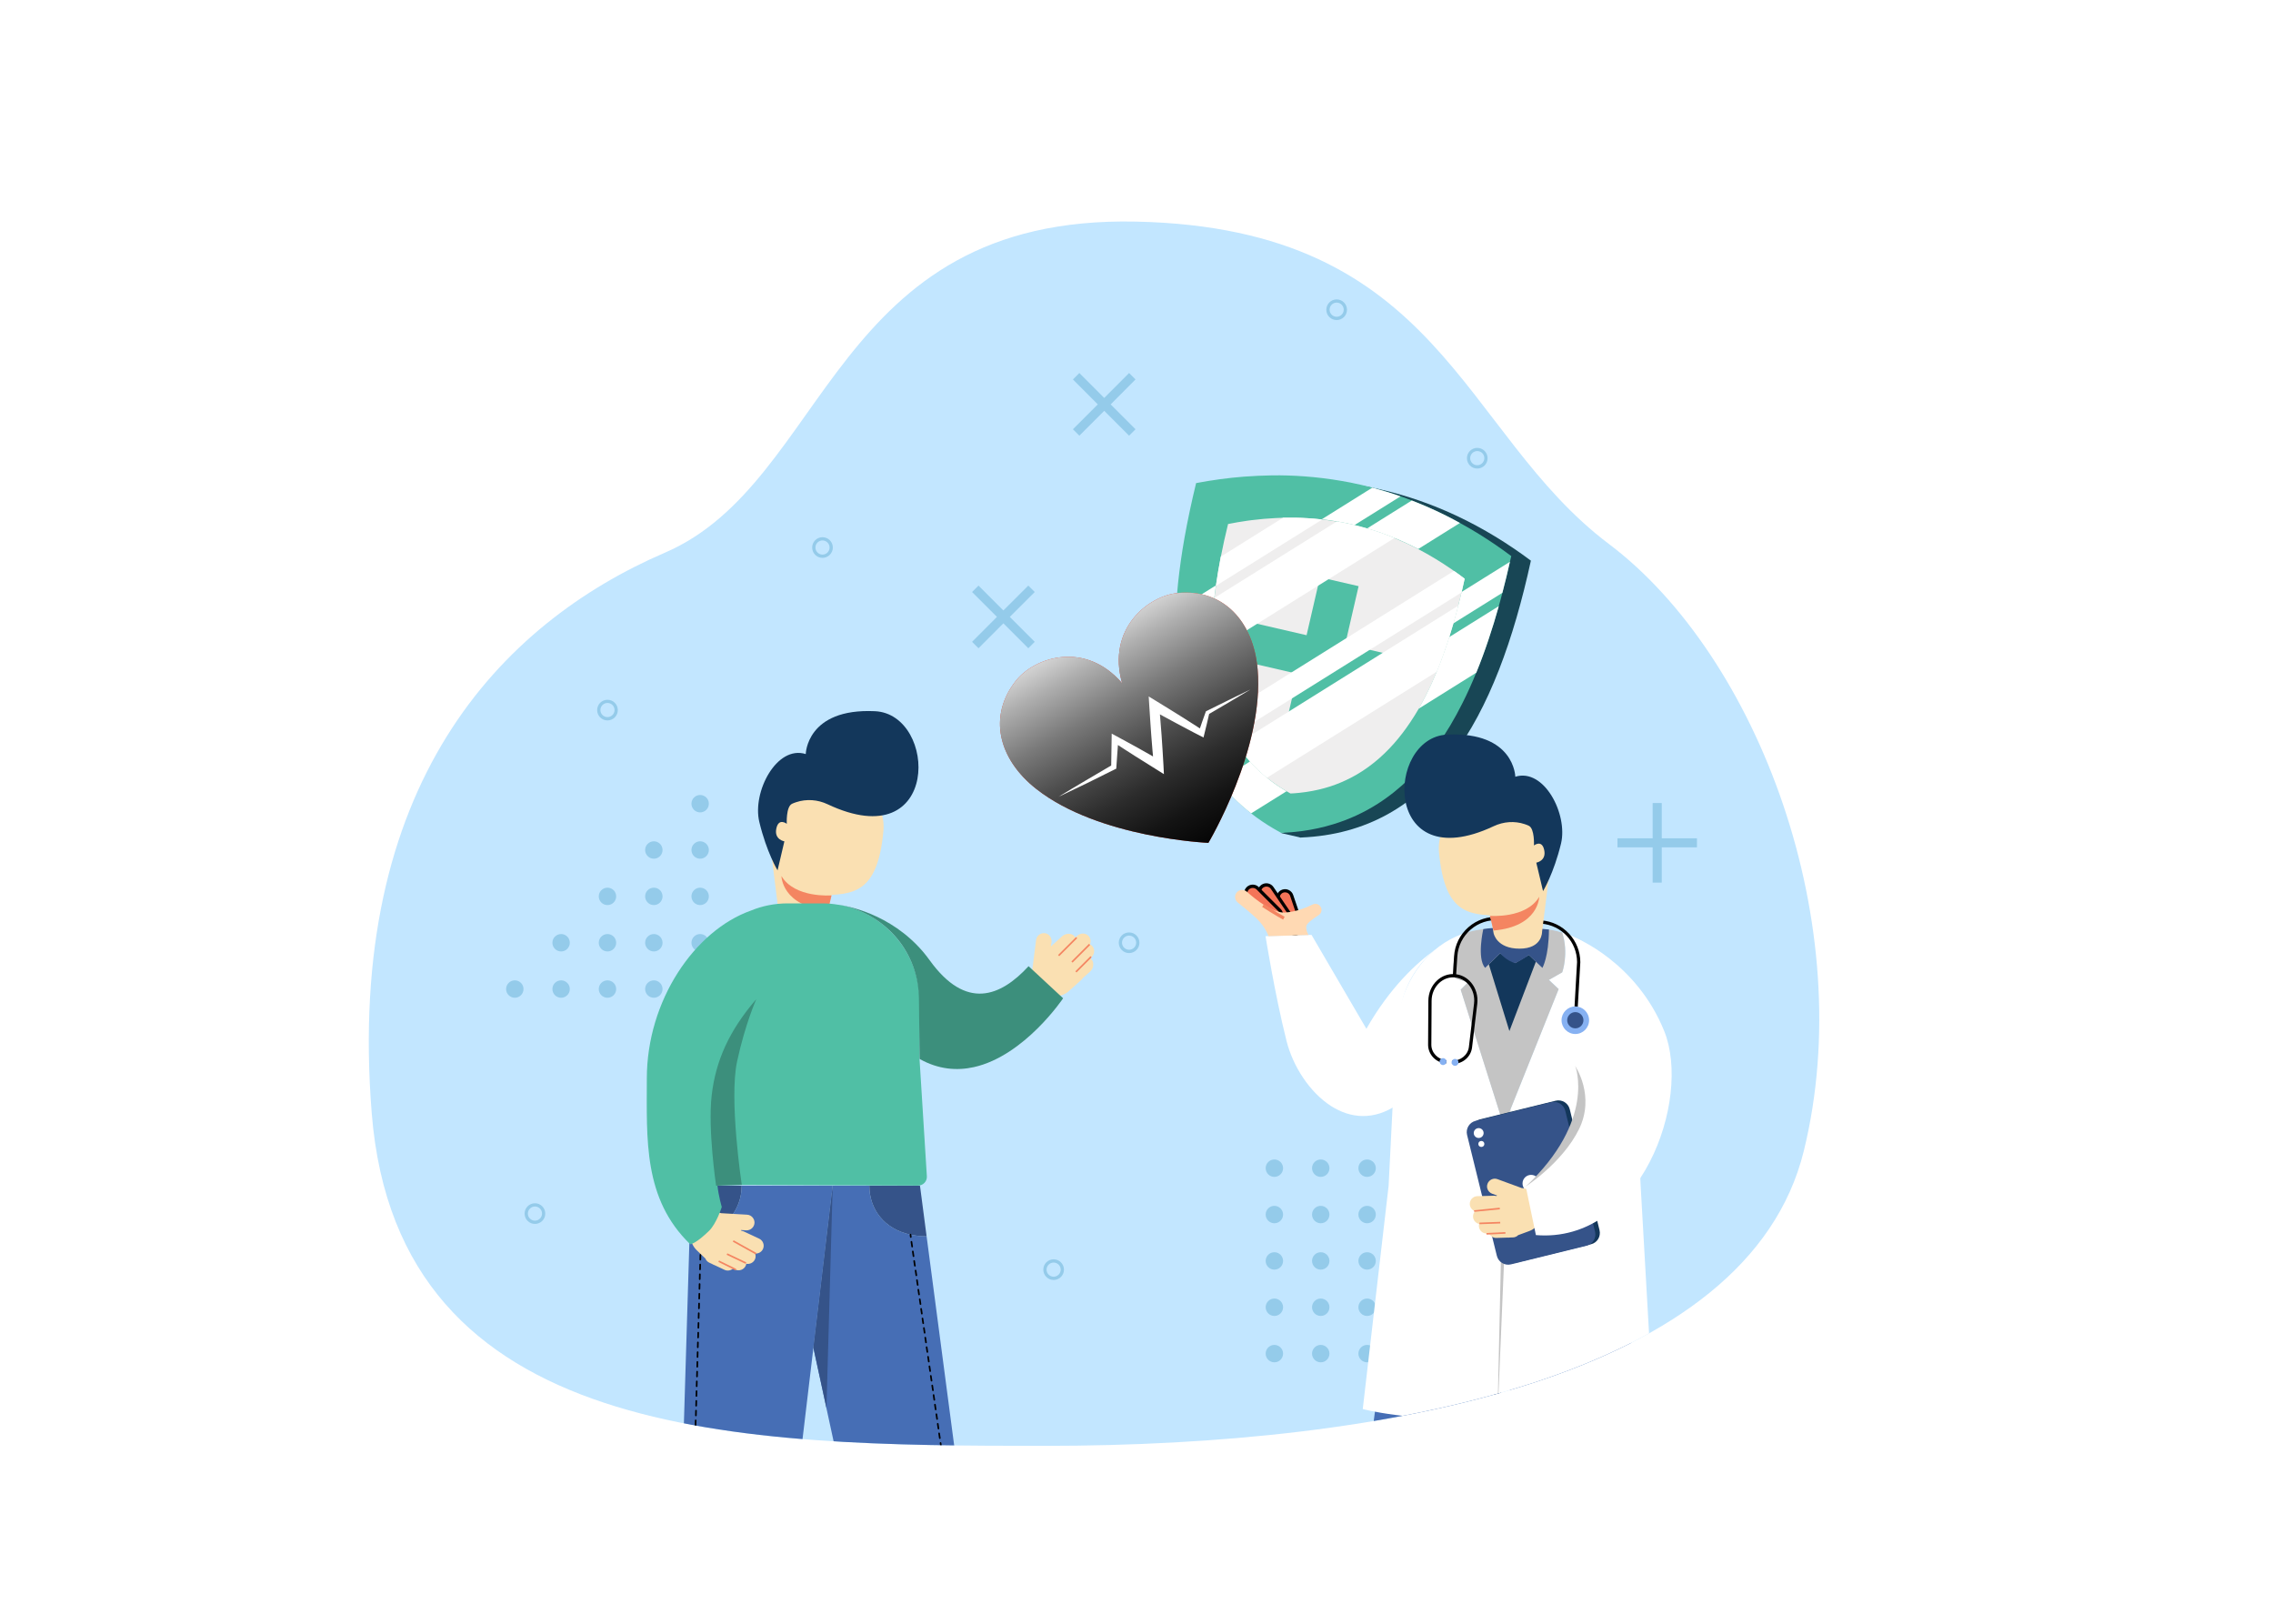 <?xml version="1.0" encoding="utf-8"?>
<!-- Generator: Adobe Illustrator 19.0.0, SVG Export Plug-In . SVG Version: 6.00 Build 0)  -->
<svg version="1.1" xmlns="http://www.w3.org/2000/svg" xmlns:xlink="http://www.w3.org/1999/xlink" x="0px" y="0px"
	 viewBox="0 0 3500 2500" style="enable-background:new 0 0 3500 2500;" xml:space="preserve">
<style type="text/css">
	.st0{fill:#C2E6FF;}
	.st1{fill:#94CBEA;}
	.st2{fill:#184655;}
	.st3{fill:#50BFA5;}
	.st4{fill:#EFEEEE;}
	.st5{fill:#FFFFFF;}
	.st6{fill:#DB4531;}
	.st7{filter:url(#Adobe_OpacityMaskFilter);}
	.st8{filter:url(#Adobe_OpacityMaskFilter_1_);}
	.st9{mask:url(#SVGID_1_);fill:url(#SVGID_2_);}
	.st10{fill:url(#SVGID_3_);}
	.st11{clip-path:url(#SVGID_5_);}
	.st12{fill:#F47458;}
	.st13{fill:#FFD9B3;}
	.st14{fill:#F48561;}
	.st15{fill:#466EB6;}
	.st16{fill:#9BC1F9;}
	.st17{fill:#FAE0B2;}
	.st18{fill:#466EB5;}
	.st19{fill:#355389;}
	.st20{fill:#C4C4C4;}
	.st21{fill:#13375B;}
	.st22{fill:#86B1F2;}
	.st23{fill:none;}
	.st24{fill:#96D9C9;}
	.st25{fill:#3C8F7C;}
</style>
<g id="Background">
</g>
<g id="Object">
	<g>
		<path class="st0" d="M1609.8,2226.1c-469.5,0-996.9-6.2-1037.4-512c-40.6-505.8,198.3-754.1,451.5-863.2
			c253.3-109.1,254.7-519.8,725.5-509.7c470.8,10.1,498.7,323.6,728.1,496.4c229.5,172.9,385.8,586,300,934.6
			S2135.1,2226.1,1609.8,2226.1z"/>
		<g>
			<polygon class="st1" points="1748.5,660.9 1710.2,622.6 1748.5,584.2 1738.6,574.3 1700.3,612.7 1662,574.3 1652.1,584.2 
				1690.4,622.6 1652.1,660.9 1662,670.8 1700.3,632.5 1738.6,670.8 			"/>
			<polygon class="st1" points="1593.3,988.2 1554.9,949.8 1593.3,911.5 1583.4,901.6 1545,939.9 1506.7,901.6 1496.8,911.5 
				1535.1,949.8 1496.8,988.2 1506.7,998.1 1545,959.7 1583.4,998.1 			"/>
			<polygon class="st1" points="2558.8,1358.9 2558.8,1304.6 2613,1304.6 2613,1290.7 2558.8,1290.7 2558.8,1236.4 2544.8,1236.4 
				2544.8,1290.7 2490.6,1290.7 2490.6,1304.6 2544.8,1304.6 2544.8,1358.9 			"/>
			<g>
				<circle class="st1" cx="2247.8" cy="1798.6" r="13.4"/>
				<circle class="st1" cx="2176.4" cy="1798.6" r="13.4"/>
				<circle class="st1" cx="2105.1" cy="1798.6" r="13.4"/>
				<circle class="st1" cx="2033.7" cy="1798.6" r="13.4"/>
				<circle class="st1" cx="1962.3" cy="1798.6" r="13.4"/>
				<circle class="st1" cx="1962.3" cy="1870" r="13.4"/>
				<circle class="st1" cx="1962.3" cy="1941.4" r="13.4"/>
				<circle class="st1" cx="1962.3" cy="2012.7" r="13.4"/>
				<circle class="st1" cx="2033.7" cy="1870" r="13.4"/>
				<circle class="st1" cx="2033.7" cy="1941.4" r="13.4"/>
				<circle class="st1" cx="2033.7" cy="2012.7" r="13.4"/>
				<circle class="st1" cx="2105.1" cy="1870" r="13.4"/>
				<circle class="st1" cx="2105.1" cy="1941.4" r="13.4"/>
				<circle class="st1" cx="2105.1" cy="2012.7" r="13.4"/>
				<circle class="st1" cx="2176.4" cy="1870" r="13.4"/>
				<circle class="st1" cx="2176.4" cy="1941.4" r="13.4"/>
				<circle class="st1" cx="2176.4" cy="2012.7" r="13.4"/>
				<circle class="st1" cx="2247.8" cy="1870" r="13.4"/>
				<circle class="st1" cx="2247.8" cy="1941.4" r="13.4"/>
				<circle class="st1" cx="2247.8" cy="2012.7" r="13.4"/>
				<circle class="st1" cx="1962.3" cy="2084.1" r="13.4"/>
				<circle class="st1" cx="2033.7" cy="2084.1" r="13.4"/>
				<circle class="st1" cx="2105.1" cy="2084.1" r="13.4"/>
				<circle class="st1" cx="2176.4" cy="2084.1" r="13.4"/>
				<circle class="st1" cx="2247.8" cy="2084.1" r="13.4"/>
			</g>
			<g>
				<circle class="st1" cx="792.7" cy="1522.8" r="13.4"/>
				<circle class="st1" cx="864" cy="1522.8" r="13.4"/>
				<circle class="st1" cx="935.4" cy="1522.8" r="13.4"/>
				<circle class="st1" cx="1006.8" cy="1522.8" r="13.4"/>
				<circle class="st1" cx="1078.1" cy="1522.8" r="13.4"/>
				<circle class="st1" cx="1078.1" cy="1451.5" r="13.4"/>
				<circle class="st1" cx="1078.1" cy="1380.1" r="13.4"/>
				<circle class="st1" cx="1078.1" cy="1308.7" r="13.4"/>
				<circle class="st1" cx="1006.8" cy="1451.5" r="13.4"/>
				<circle class="st1" cx="1006.8" cy="1380.1" r="13.4"/>
				<circle class="st1" cx="1006.8" cy="1308.7" r="13.4"/>
				<circle class="st1" cx="935.4" cy="1451.5" r="13.4"/>
				<circle class="st1" cx="935.4" cy="1380.1" r="13.4"/>
				<circle class="st1" cx="864" cy="1451.5" r="13.4"/>
				<circle class="st1" cx="1078.1" cy="1237.4" r="13.4"/>
			</g>
			<g>
				<path class="st1" d="M823.7,1884.4c-8.8,0-15.9-7.1-15.9-15.9c0-8.8,7.1-15.9,15.9-15.9c8.8,0,15.9,7.1,15.9,15.9
					C839.7,1877.3,832.5,1884.4,823.7,1884.4z M823.7,1857.6c-6,0-10.9,4.9-10.9,10.9c0,6,4.9,10.9,10.9,10.9
					c6,0,10.9-4.9,10.9-10.9C834.7,1862.5,829.8,1857.6,823.7,1857.6z"/>
			</g>
			<g>
				<path class="st1" d="M1622.4,1970.7c-8.8,0-15.9-7.1-15.9-15.9s7.1-15.9,15.9-15.9s15.9,7.1,15.9,15.9
					S1631.2,1970.7,1622.4,1970.7z M1622.4,1943.9c-6,0-10.9,4.9-10.9,10.9c0,6,4.9,10.9,10.9,10.9s10.9-4.9,10.9-10.9
					C1633.3,1948.8,1628.4,1943.9,1622.4,1943.9z"/>
			</g>
			<g>
				<path class="st1" d="M1266.5,858.9c-8.8,0-15.9-7.1-15.9-15.9c0-8.8,7.1-15.9,15.9-15.9c8.8,0,15.9,7.1,15.9,15.9
					C1282.4,851.8,1275.2,858.9,1266.5,858.9z M1266.5,832.1c-6,0-10.9,4.9-10.9,10.9c0,6,4.9,10.9,10.9,10.9s10.9-4.9,10.9-10.9
					C1277.4,837,1272.5,832.1,1266.5,832.1z"/>
			</g>
			<g>
				<path class="st1" d="M935.4,1109.2c-8.8,0-15.9-7.1-15.9-15.9s7.1-15.9,15.9-15.9s15.9,7.1,15.9,15.9S944.2,1109.2,935.4,1109.2
					z M935.4,1082.3c-6,0-10.9,4.9-10.9,10.9s4.9,10.9,10.9,10.9s10.9-4.9,10.9-10.9S941.4,1082.3,935.4,1082.3z"/>
			</g>
			<g>
				<path class="st1" d="M1738.6,1467.4c-8.8,0-15.9-7.1-15.9-15.9s7.1-15.9,15.9-15.9s15.9,7.1,15.9,15.9
					S1747.4,1467.4,1738.6,1467.4z M1738.6,1440.5c-6,0-10.9,4.9-10.9,10.9c0,6,4.9,10.9,10.9,10.9s10.9-4.9,10.9-10.9
					C1749.5,1445.4,1744.6,1440.5,1738.6,1440.5z"/>
			</g>
			<g>
				<path class="st1" d="M2058.2,492.8c-8.8,0-15.9-7.1-15.9-15.9c0-8.8,7.1-15.9,15.9-15.9c8.8,0,15.9,7.1,15.9,15.9
					C2074.1,485.7,2067,492.8,2058.2,492.8z M2058.2,465.9c-6,0-10.9,4.9-10.9,10.9c0,6,4.9,10.9,10.9,10.9c6,0,10.9-4.9,10.9-10.9
					C2069.1,470.8,2064.2,465.9,2058.2,465.9z"/>
			</g>
			<g>
				<path class="st1" d="M2274.7,721.4c-8.8,0-15.9-7.1-15.9-15.9c0-8.8,7.1-15.9,15.9-15.9s15.9,7.1,15.9,15.9
					C2290.7,714.2,2283.5,721.4,2274.7,721.4z M2274.7,694.5c-6,0-10.9,4.9-10.9,10.9c0,6,4.9,10.9,10.9,10.9s10.9-4.9,10.9-10.9
					C2285.7,699.4,2280.8,694.5,2274.7,694.5z"/>
			</g>
		</g>
		<g>
			<polygon class="st2" points="1972.9,1282.7 2003.2,1289.7 2007.2,1272.5 			"/>
			<g>
				<path class="st2" d="M2357.3,863.2c-72.7-54.2-149.4-90.6-230.3-109.3c-80.9-18.7-165.8-19.6-254.9-2.9
					c-59.3,242.8-47.5,442,131.1,538.5C2206,1281.2,2304,1107.4,2357.3,863.2z"/>
				<path class="st3" d="M2325,865l-0.2,0.8c-1.5,6.8-3.1,13.5-4.7,20.1c-2.2,9-4.4,18-6.7,26.8c-1.8,7-3.6,13.8-5.6,20.6
					c-4.9,17.4-10.1,34.4-15.6,50.9c-0.1,0.2-0.1,0.4-0.2,0.5c-5.9,17.7-12.2,34.7-18.9,51.1l0,0c-6.7,16.4-13.8,32.2-21.4,47.2
					c-11.7,23.4-24.6,45.1-38.6,64.9l0,0c-26.1,36.9-56.4,67.2-91.7,89.7c-20.9,13.3-43.6,23.9-68.2,31.4
					c-15.2,4.7-31.1,8.2-47.8,10.5c-10.5,1.4-21.4,2.4-32.6,2.9c-4-2.2-8-4.4-11.8-6.7c-12.4-7.3-23.9-15.1-34.6-23.5
					c-9.5-7.4-18.2-15.1-26.4-23.3c-8.4-8.4-16.3-17.3-23.4-26.5c-3-3.9-5.9-7.8-8.6-11.8c-3.7-5.2-7.1-10.6-10.4-16.1
					c-1.8-3-3.6-6-5.2-9.1c-0.7-1.2-1.3-2.4-1.9-3.6c-0.1-0.2-0.2-0.4-0.3-0.5c-5.3-10-10-20.3-14.2-30.9
					c-7.2-18.3-12.8-37.5-16.9-57.6c-2.4-11.7-4.4-23.8-5.8-36.1c-1.5-12.8-2.5-25.9-3-39.2c-0.3-5.6-0.4-11.2-0.5-16.9
					c-0.1-7.5,0-15,0.2-22.7c0.1-5.8,0.4-11.7,0.7-17.6c0-0.2,0-0.5,0-0.7c0.7-13.7,1.8-27.6,3.3-41.8c2.4-22.7,5.7-45.9,9.9-69.7
					c4.9-27.4,10.9-55.6,17.9-84.3c24.8-4.7,49.3-8,73.4-9.9c14.8-1.1,29.4-1.8,43.9-2c16.4-0.2,32.7,0.3,48.8,1.5
					c19.6,1.4,38.9,3.8,58,7.1c4.6,0.8,9.1,1.6,13.7,2.5c5.7,1.1,11.4,2.4,17.1,3.7c5.5,1.3,11,2.6,16.5,4.1
					c0.3,0.1,0.5,0.1,0.8,0.2c6.3,1.7,12.6,3.5,18.9,5.4c8,2.4,15.9,5,23.8,7.8c5.8,2,11.5,4.1,17.3,6.4c2.5,1,5.1,2,7.6,3
					c10.6,4.2,21.1,8.8,31.5,13.7c4.8,2.3,9.6,4.6,14.4,7c6.9,3.5,13.8,7.1,20.6,10.9c10.2,5.6,20.4,11.6,30.5,17.8
					c8.2,5.1,16.4,10.5,24.5,16c8.1,5.5,16.1,11.3,24,17.2C2326.3,859.1,2325.7,862,2325,865z"/>
				<path class="st4" d="M2250.7,911.4l-0.2,0.8c-1.6,6.9-3.3,13.6-5.1,20.3c-1.6,6.1-3.2,12.1-4.8,18.1c-0.9,3.1-1.7,6.1-2.6,9.2
					c-2.1,7.2-4.2,14.2-6.4,21.1c-5.9,18.5-12.3,36.3-19.2,53.2c-2.4,5.7-4.8,11.4-7.3,16.9c-6.4,14.2-13.3,27.6-20.6,40.3
					c-4,6.9-8.1,13.5-12.4,19.9c-16.3,24.6-34.9,45.7-56,62.7c-11.3,9.1-23.2,17-36,23.6c-10.1,5.2-20.7,9.7-31.7,13.3
					c-11.8,3.8-24.3,6.7-37.3,8.6c-3.5,0.5-7,0.9-10.5,1.3c-4.4,0.5-9,0.8-13.5,1c-2-1.1-4-2.2-5.9-3.4c-7-4-13.6-8.4-19.9-12.9
					c-2.2-1.6-4.4-3.2-6.5-4.8c-1.3-1-2.7-2.1-3.9-3.1c-9.5-7.8-18.2-16.1-26-24.9c-3.2-3.7-6.3-7.5-9.3-11.4
					c-3.9-5.1-7.5-10.4-10.9-15.8c-2.6-4.1-5-8.3-7.3-12.6c-0.1-0.2-0.2-0.4-0.3-0.5c-5.3-9.9-9.9-20.3-13.7-31.2
					c-6.6-18.5-11.3-38.4-14.1-59.3c-1.7-12.2-2.7-24.8-3.2-37.8c-0.5-13.4-0.4-27.2,0.3-41.3c0.3-5.9,0.7-11.8,1.1-17.9
					c0.6-7.9,1.4-15.9,2.4-24.1c0.7-6.2,1.5-12.4,2.4-18.6c0-0.2,0.1-0.5,0.1-0.7c2.1-14.5,4.6-29.3,7.5-44.4
					c3.2-16.4,6.9-33.2,11.1-50.2c10.1-2,20.1-3.7,30-5.1c2-0.3,4-0.6,6-0.8c12.7-1.6,25.3-2.7,37.7-3.3c3.6-0.2,7.1-0.3,10.6-0.4
					c0.1,0,0.3,0,0.4,0c12.7-0.3,25.2-0.1,37.7,0.7c7.3,0.4,14.6,1.1,21.9,1.9c0.3,0,0.6,0.1,0.9,0.1c3.5,0.4,6.9,0.8,10.3,1.3
					c4,0.5,8.1,1.2,12.1,1.9c8.1,1.4,16.1,3,24.1,4.8c0.8,0.2,1.7,0.4,2.5,0.6l0.7,0.2c6.4,1.5,12.9,3.3,19.2,5.1
					c14.3,4.1,28.3,9,42.2,14.7c0.3,0.1,0.6,0.2,0.8,0.3c12,5,23.9,10.5,35.6,16.6c1.3,0.7,2.7,1.4,4,2.1
					c15.7,8.4,31.2,17.8,46.5,28.3c1.6,1.1,3.1,2.2,4.7,3.3c5.5,3.8,10.9,7.8,16.4,12C2253.8,897.8,2252.3,904.6,2250.7,911.4z"/>
			</g>
			<polygon class="st3" points="2160.6,1012.4 2071.4,991.8 2092,902.5 2032.5,888.8 2011.9,978 1922.6,957.4 1908.9,1016.9 
				1998.1,1037.5 1977.5,1126.8 2037,1140.5 2057.6,1051.3 2146.9,1071.9 			"/>
			<g>
				<path class="st5" d="M1866.3,962.7c-1.3,27.8-0.5,54.2,2.9,79.1l-50.1,31.3c-4.9-23.9-7.9-49-8.9-75.3L1866.3,962.7z"/>
				<path class="st5" d="M1915.5,1161.1l-47.5,29.6c-5.7-8.1-10.9-16.5-15.6-25.2c-0.7-1.4-1.5-2.7-2.2-4.1l46.8-29.2
					C1902.4,1142.4,1908.5,1152,1915.5,1161.1z"/>
				<path class="st5" d="M2231.5,980.9l76.4-47.7c-4.9,17.6-10.2,34.8-15.8,51.4c-5.9,17.7-12.2,34.7-18.9,51.1l0,0l-88.8,55.5
					c7.3-12.6,14.2-26.1,20.6-40.3C2214.8,1029.2,2223.6,1005.8,2231.5,980.9z"/>
				<path class="st5" d="M2325,865c-3.6,16.2-7.5,32.1-11.6,47.7l-75.5,47.1c0.9-3.1,1.7-6.1,2.6-9.2c3.6-12.7,6.9-25.8,10.1-39.2
					L2325,865z"/>
				<path class="st5" d="M1961.1,1205.4c6.3,4.5,12.9,8.8,19.9,12.9l-54.5,34c-19.2-15-35.7-31.6-49.8-49.8l48.1-30.1
					c8.8,10.1,18.8,19.4,29.9,28.1C1956.8,1202.2,1958.9,1203.8,1961.1,1205.4z"/>
				<path class="st5" d="M2156.6,764.2l-70.8,44.2l-0.7-0.2c-0.8-0.2-1.7-0.4-2.5-0.6c-11.9-2.8-24-5-36.1-6.7
					c-3.7-0.5-7.5-1-11.2-1.4l77.9-48.7C2127.8,754.8,2142.3,759.2,2156.6,764.2z"/>
				<path class="st5" d="M1867.4,944.8l-57.6,36c-0.2-13.4,0.1-27.1,0.9-41l61.6-38.5C1870.1,916.2,1868.5,930.7,1867.4,944.8z"/>
				<path class="st5" d="M2227.4,794.3c6.9,3.5,13.8,7.1,20.6,10.9l-64.2,40.1c-11.7-6.2-23.6-11.7-35.6-16.6
					c-14.2-5.8-28.5-10.9-43.1-15.1l68.8-43c2.5,1,5.1,2,7.6,3C2197,779.8,2212.2,786.7,2227.4,794.3z"/>
			</g>
			<g>
				<path class="st5" d="M2147.3,828.3L1866,1004c-0.5-13.4-0.4-27.2,0.3-41.3c0.3-5.9,0.7-11.8,1.1-17.9c0.6-7.9,1.4-15.9,2.4-24.1
					l188.8-117.9c8.1,1.4,16.1,3,24.1,4.8c0.8,0.2,1.7,0.4,2.5,0.6l0.7,0.2c6.4,1.5,12.9,3.3,19.2,5.1
					C2119.3,817.7,2133.4,822.6,2147.3,828.3z"/>
				<path class="st5" d="M2036.2,799.7l-164,102.4c0-0.2,0.1-0.5,0.1-0.7c2.1-14.5,4.6-29.3,7.5-44.4l95.9-59.9
					c12.7-0.3,25.2-0.1,37.7,0.7c7.3,0.4,14.6,1.1,21.9,1.9C2035.5,799.6,2035.9,799.7,2036.2,799.7z"/>
				<path class="st5" d="M2245.4,932.5c-1.6,6.1-3.2,12.1-4.8,18.1c-0.9,3.1-1.7,6.1-2.6,9.2c-2.1,7.2-4.2,14.2-6.4,21.1
					c-5.9,18.5-12.3,36.3-19.2,53.2l-261.6,163.4c-9.5-7.8-18.2-16.1-26-24.9c-3.2-3.7-6.3-7.5-9.3-11.4
					c-3.9-5.1-7.5-10.4-10.9-15.8L2245.4,932.5z"/>
				<path class="st5" d="M2250.7,911.4l-0.2,0.8l-353.2,220.6c-0.1-0.2-0.2-0.4-0.3-0.5c-5.3-9.9-9.9-20.3-13.7-31.2L2238.9,879
					c5.5,3.8,10.9,7.8,16.4,12C2253.8,897.8,2252.3,904.6,2250.7,911.4z"/>
			</g>
		</g>
		<g>
			<path class="st6" d="M1813.6,913c-46.1,4.5-109.6,55.5-85.7,139c-56.7-65.7-134.2-40.5-163.2-4.4
				c-43.9,54.6-27.5,121.2,31.1,167.2c96.5,75.8,264.9,82.9,264.9,82.9s86.4-144.8,75.8-267C1930.1,956.4,1883.3,906.2,1813.6,913z"
				/>
			<defs>
				<filter id="Adobe_OpacityMaskFilter" filterUnits="userSpaceOnUse" x="1539.8" y="912.4" width="397.6" height="385.3">
					<feFlood  style="flood-color:white;flood-opacity:1" result="back"/>
					<feBlend  in="SourceGraphic" in2="back" mode="normal"/>
				</filter>
			</defs>
			<mask maskUnits="userSpaceOnUse" x="1539.8" y="912.4" width="397.6" height="385.3" id="SVGID_1_">
				<g class="st7">
					<defs>
						<filter id="Adobe_OpacityMaskFilter_1_" filterUnits="userSpaceOnUse" x="1539.8" y="912.4" width="397.6" height="385.3">
							<feFlood  style="flood-color:white;flood-opacity:1" result="back"/>
							<feBlend  in="SourceGraphic" in2="back" mode="normal"/>
						</filter>
					</defs>
					<mask maskUnits="userSpaceOnUse" x="1539.8" y="912.4" width="397.6" height="385.3" id="SVGID_1_">
						<g class="st8">
						</g>
					</mask>
					
						<linearGradient id="SVGID_2_" gradientUnits="userSpaceOnUse" x1="5332.319" y1="2256.403" x2="5328.874" y2="1811.992" gradientTransform="matrix(0.88 -0.475 0.475 0.88 -3879.224 1887.291)">
						<stop  offset="0" style="stop-color:#FFFFFF"/>
						<stop  offset="0.102" style="stop-color:#FAFAFA"/>
						<stop  offset="0.226" style="stop-color:#EBEBEB"/>
						<stop  offset="0.361" style="stop-color:#D3D3D3"/>
						<stop  offset="0.503" style="stop-color:#B0B0B0"/>
						<stop  offset="0.652" style="stop-color:#848484"/>
						<stop  offset="0.806" style="stop-color:#4F4F4F"/>
						<stop  offset="0.962" style="stop-color:#101010"/>
						<stop  offset="1" style="stop-color:#000000"/>
						<stop  offset="1" style="stop-color:#FFFFFF"/>
					</linearGradient>
					<path class="st9" d="M1813.6,913c-46.1,4.5-109.6,55.5-85.7,139c-56.7-65.7-134.2-40.5-163.2-4.4
						c-43.9,54.6-27.5,121.2,31.1,167.2c96.5,75.8,264.9,82.9,264.9,82.9s86.4-144.8,75.8-267C1930.1,956.4,1883.3,906.2,1813.6,913
						z"/>
				</g>
			</mask>
			
				<linearGradient id="SVGID_3_" gradientUnits="userSpaceOnUse" x1="5332.319" y1="2256.403" x2="5328.874" y2="1811.992" gradientTransform="matrix(0.88 -0.475 0.475 0.88 -3879.224 1887.291)">
				<stop  offset="0" style="stop-color:#000000"/>
				<stop  offset="0.108" style="stop-color:#050505"/>
				<stop  offset="0.238" style="stop-color:#141414"/>
				<stop  offset="0.379" style="stop-color:#2C2C2C"/>
				<stop  offset="0.529" style="stop-color:#4E4E4E"/>
				<stop  offset="0.685" style="stop-color:#7A7A7A"/>
				<stop  offset="0.845" style="stop-color:#AFAFAF"/>
				<stop  offset="1" style="stop-color:#EAEAEA"/>
				<stop  offset="1" style="stop-color:#FFFFFF"/>
			</linearGradient>
			<path class="st10" d="M1813.6,913c-46.1,4.5-109.6,55.5-85.7,139c-56.7-65.7-134.2-40.5-163.2-4.4
				c-43.9,54.6-27.5,121.2,31.1,167.2c96.5,75.8,264.9,82.9,264.9,82.9s86.4-144.8,75.8-267C1930.1,956.4,1883.3,906.2,1813.6,913z"
				/>
			<path class="st5" d="M1629.9,1226.8c13.7-8.4,27.6-16.7,41.5-24.9l41.7-24.5l-2.1,3.3l0.7-43l0.1-8.2l7.6,4.1
				c11.5,6.1,22.9,12.6,34.4,18.8c11.4,6.3,22.7,12.9,34.1,19.3l-11.2,6.9c-1.6-15.3-2.6-30.6-3.9-45.8l-1.6-22.9l-1.5-23l-0.9-14.6
				l12.3,7.5l17.9,11c6,3.7,12,7.3,17.9,11.1l17.8,11.3c6,3.7,11.8,7.6,17.7,11.5l-6.8,2.7l5.3-15.5l5.5-15.4l0.5-1.3l1-0.5
				c22.4-11.2,45-22.3,67.6-33.2c-21.5,13-43.1,25.8-64.8,38.4l1.4-1.8l-3.7,16l-3.9,15.9l-1.3,5.5l-5.4-2.8
				c-6.2-3.2-12.5-6.3-18.7-9.7l-18.6-9.9c-6.2-3.2-12.3-6.7-18.5-10l-18.4-10.1l11.3-7.1l1.9,22.9l1.8,22.9
				c0.9,15.3,2.2,30.6,2.9,45.9l0.7,14.3l-11.8-7.4c-11.1-6.9-22.2-13.8-33.2-20.8c-11-7.1-22-14-32.9-21.3l7.7-4.2l-3,42.9
				l-0.2,2.4l-1.9,0.9l-43.3,21.5C1659,1212.8,1644.5,1219.9,1629.9,1226.8z"/>
		</g>
		<g>
			<defs>
				<path id="SVGID_4_" d="M1609.8,2226.1c-469.5,0-996.9-6.2-1037.4-512c-40.6-505.8,198.3-754.1,451.5-863.2
					c253.3-109.1,254.7-519.8,725.5-509.7c470.8,10.1,498.7,323.6,728.1,496.4c229.5,172.9,385.8,586,300,934.6
					S2135.1,2226.1,1609.8,2226.1z"/>
			</defs>
			<clipPath id="SVGID_5_">
				<use xlink:href="#SVGID_4_"  style="overflow:visible;"/>
			</clipPath>
			<g id="XMLID_81_" class="st11">
				<g>
					<path class="st5" d="M2210.7,1461.5c-0.1,0.1-0.4,0.3-0.8,0.7c-3.2,2.5-6.2,5.2-9.1,8.1c-0.2,0.1-0.3,0.3-0.5,0.4
						c-26.9,26-44.1,61.9-45.7,101.8c-0.1,2-0.2,4.1-0.2,6.1v89.6l-2,32.1c-36.9,25.5-72.8,21.6-102.5,2.8
						c-33.6-21.4-59.2-61.9-68.9-100.5c-18.3-72.7-32.3-161.2-32.3-161.2l70.8-2l84.5,144.6
						C2140.3,1520.1,2181.6,1482.3,2210.7,1461.5z"/>
					<g>
						<g>
							<path class="st12" d="M1997.5,1437.2L1997.5,1437.2c-5.6,1.9-11.8-1.1-13.7-6.7l-15.2-44.8c-1.9-5.6,1.1-11.8,6.7-13.7l0,0
								c5.6-1.9,11.8,1.1,13.7,6.7l15.2,44.8C2006.1,1429.2,2003.1,1435.3,1997.5,1437.2z"/>
							<path d="M1994,1440.3c-2,0-4-0.5-5.9-1.4c-3.2-1.6-5.6-4.3-6.7-7.6l-15.2-44.8c-2.3-6.9,1.4-14.5,8.3-16.8
								c3.4-1.1,7-0.9,10.1,0.7c3.2,1.6,5.6,4.3,6.7,7.6l15.2,44.8c1.1,3.4,0.9,7-0.7,10.1c-1.6,3.2-4.3,5.6-7.6,6.7
								C1996.9,1440,1995.4,1440.3,1994,1440.3z M1978.8,1373.9c-0.9,0-1.8,0.1-2.7,0.4c-4.3,1.5-6.6,6.2-5.2,10.5l15.2,44.8
								c1.5,4.3,6.2,6.6,10.5,5.2c4.3-1.5,6.6-6.2,5.2-10.5l-15.2-44.8c-0.7-2.1-2.2-3.8-4.2-4.8
								C1981.3,1374.2,1980.1,1373.9,1978.8,1373.9z"/>
						</g>
						<g>
							<path class="st12" d="M1982.7,1421.3L1982.7,1421.3c-4.9,3.3-11.6,2.1-15-2.9l-26.6-39.2c-3.3-4.9-2.1-11.6,2.9-15l0,0
								c4.9-3.3,11.6-2.1,15,2.9l26.6,39.2C1988.9,1411.3,1987.6,1418,1982.7,1421.3z"/>
							<path d="M1976.6,1425.7c-4.3,0-8.4-2-11-5.8l-26.6-39.2c-2-2.9-2.7-6.5-2.1-10c0.7-3.5,2.7-6.5,5.6-8.5
								c6.1-4.1,14.3-2.5,18.4,3.5l26.6,39.2c2,2.9,2.7,6.5,2.1,10c-0.7,3.5-2.7,6.5-5.6,8.5l0,0
								C1981.8,1424.9,1979.2,1425.7,1976.6,1425.7z M1950,1365c-1.6,0-3.2,0.5-4.6,1.4c-1.8,1.2-3.1,3.1-3.5,5.3s0,4.4,1.3,6.2
								l26.6,39.2c2.6,3.8,7.7,4.8,11.5,2.2c3.8-2.6,4.8-7.7,2.2-11.5l-26.6-39.2C1955.3,1366.2,1952.7,1365,1950,1365z"/>
						</g>
						<g>
							<path class="st12" d="M1970.1,1416.5L1970.1,1416.5c-4.2,4.2-11,4.2-15.2,0l-33.5-33.5c-4.2-4.2-4.2-11,0-15.2l0,0
								c4.2-4.2,11-4.2,15.2,0l33.5,33.5C1974.3,1405.4,1974.3,1412.3,1970.1,1416.5z"/>
							<path d="M1962.5,1422.1c-3.5,0-6.9-1.4-9.4-3.9l-33.5-33.5c-2.5-2.5-3.9-5.8-3.9-9.4s1.4-6.9,3.9-9.4
								c2.5-2.5,5.8-3.9,9.4-3.9s6.9,1.4,9.4,3.9l33.5,33.5c5.2,5.2,5.2,13.6,0,18.8C1969.4,1420.8,1966,1422.1,1962.5,1422.1z
								 M1929,1367.1c-2.2,0-4.3,0.9-5.9,2.4s-2.4,3.6-2.4,5.9c0,2.2,0.9,4.3,2.4,5.9l33.5,33.5c1.6,1.6,3.6,2.4,5.9,2.4
								s4.3-0.9,5.9-2.4c1.6-1.6,2.4-3.6,2.4-5.9c0-2.2-0.9-4.3-2.4-5.9l-33.5-33.5C1933.3,1368,1931.2,1367.1,1929,1367.1z"/>
						</g>
						<path class="st13" d="M2014.9,1439.6c0,0-4.2-6.4-3.4-13.6c0.5-4.4,11.1-12,19-17c4.7-3,5.8-9.4,2.4-13.7l0,0
							c-2.8-3.6-7.7-4.7-11.7-2.7c-8.6,4.3-24.4,11-41.8,12.4c-19.2,1.5-46.4-20.3-59.5-32.1c-4.4-3.9-11.1-3.6-15.1,0.6l0,0
							c-4.4,4.6-3.9,12,1.1,16c8.6,6.9,21.3,17.2,29.6,25.2c13.5,13.1,17.7,26.7,17.7,26.7L2014.9,1439.6z"/>
						<g>
							<path class="st14" d="M1975.8,1415.9c-11.8-6.3-32.1-19.4-32.3-19.6l2.7-4.2c0.2,0.1,20.3,13.1,31.9,19.4L1975.8,1415.9z"/>
						</g>
					</g>
				</g>
				<g>
					<path class="st15" d="M2015.2,2630c0.9,0.4,20.3,10.4,13.5,31.1h-45c1-8.4,5.8-15.8,13.2-20.2
						C2004.1,2636.7,2010,2633.2,2015.2,2630z"/>
					<path class="st15" d="M2216.3,2600.8v31.7c-41.2-0.5-36.7-37.1-36.7-37.1c16.5-1.1,26.4-2.5,28.1-2.7c0.2,0,0.3,0,0.3,0h0.1
						C2212.6,2592.6,2216.3,2596.3,2216.3,2600.8z"/>
					<path class="st16" d="M2063.6,2599.5c3.3-2.1,6.9-4.4,10.9-6.9c0,0,4.6,0.6,12.8,1.4c11.9,1.1,31.1,2.5,54.2,2.5c2,0,4.1,0,6,0
						c12.5-0.1,23.2-0.5,32.1-1.1c0,0-4.5,36.6,36.7,37.1v28.6h-187.5c6.7-20.7-12.7-30.7-13.5-31.1c10.9-6.7,19-11.8,30.1-18.8
						C2050.5,2607.8,2056.4,2604.1,2063.6,2599.5z"/>
					<path class="st17" d="M2518.8,2569.4v23.3c0,0-0.1,0-0.3,0c-3.2,0.3-31.8,3.4-60.2,3.8c-1.9,0-4,0-6,0c-24.3,0-44.4-1.5-56-2.7
						c-6.7-0.7-10.5-1.3-10.5-1.3v-23.3h122.9H2518.8z"/>
					<path class="st18" d="M2526.7,2556.6l-18.9-622.9l-2.3,0.1c-5.1,0-10.1-0.5-15-1.5c-35.2-7-61.7-38-61.7-75.2h-55.5h-82.3
						l29.2,245.4l54,454.2l1.5,12.8h10h122.9h10.1h8.3L2526.7,2556.6z"/>
					<path class="st17" d="M2208,2569.4v23.3c0,0-0.1,0-0.3,0c-3.2,0.3-31.8,3.4-60.2,3.8c-1.9,0-4,0-6,0c-23.1,0-42.3-1.4-54.2-2.5
						c-7.9-0.8-12.3-1.4-12.3-1.4v-23.3h6.1H2208z"/>
					<path class="st18" d="M2291.1,1857h-55.5c0,35.6-22.4,65.5-62.2,74.1c-7.6,1.6-15.8,2.5-24.6,2.5l-82.1,622.8l-1.7,12.8h10h6.1
						H2208h11.2l2.8-12.8l98.3-454.2L2291.1,1857z"/>
					<path class="st19" d="M2217.3,2661.1v1c0,5.7-4.6,10.3-10.4,10.3h-216.3c-2.3,0-4.3-0.9-5.8-2.4c-1.5-1.5-2.4-3.5-2.4-5.7
						c0-1.1,0.1-2.2,0.2-3.2h45.4H2217.3z"/>
					<g>
						<polygon class="st19" points="2291.1,1857 2300.5,2193.8 2320.3,2102.4 						"/>
						<path class="st19" d="M2505.5,1857l2.3,76.6l-2.3,0.1c-5.1,0-10.1-0.5-15-1.5c-35.2-7-61.7-38-61.7-75.2H2505.5z"/>
						<path class="st19" d="M2158.9,1857h76.7c0,35.6-22.4,65.5-62.2,74.1c-7.6,1.6-15.8,2.5-24.6,2.5L2158.9,1857z"/>
					</g>
					<g>
						<g>
							<g id="XMLID_82_">
								<g>
									<path class="st16" d="M2521.3,2592.6l14,48.3h-0.5c-9-14.9-26.7-10.9-47.4-10.9h-70.2c-20.8,0-39.1-4-48.1,10.9h0
										l13.6-48.3H2521.3z"/>
									<path class="st15" d="M2541,2662.5v3.4h-178v-3.4c0-7.8,2.2-15.2,6.1-21.6h0c9-14.9,29.2-10.9,50-10.9h70.2
										c20.7,0,36.6-4,45.6,10.9C2538.7,2647.4,2541,2654.7,2541,2662.5z"/>
									<rect x="2361.6" y="2661.1" class="st19" width="180.7" height="11.3"/>
								</g>
							</g>
						</g>
						<g>
							<path class="st5" d="M2489.6,2601.4h-77.7c-0.7,0-1.2-0.6-1.2-1.2c0-0.7,0.5-1.2,1.2-1.2h77.7c0.7,0,1.2,0.5,1.2,1.2
								C2490.9,2600.8,2490.3,2601.4,2489.6,2601.4z"/>
						</g>
						<g>
							<path class="st5" d="M2489.6,2608.8h-77.7c-0.7,0-1.2-0.5-1.2-1.2c0-0.7,0.5-1.2,1.2-1.2h77.7c0.7,0,1.2,0.6,1.2,1.2
								C2490.9,2608.2,2490.3,2608.8,2489.6,2608.8z"/>
						</g>
						<g>
							<path class="st5" d="M2489.6,2616.2h-77.7c-0.7,0-1.2-0.5-1.2-1.2s0.5-1.2,1.2-1.2h77.7c0.7,0,1.2,0.5,1.2,1.2
								S2490.3,2616.2,2489.6,2616.2z"/>
						</g>
					</g>
				</g>
				<g>
					<path class="st5" d="M2545.5,2163c-70.7,11-132.6,17.2-186.1,20.3c-19,1.1-36.9,1.8-53.7,2.2c-140.2,3.1-207.3-16.1-207.3-16.1
						l39.8-343.6l8.4-167l2.9-58.7c0-8.4,0.5-16.7,1.5-24.9c0.6-4.6,1.3-9.1,2.2-13.6c11.2-56.9,46.8-104.7,98.2-123.5
						c-0.5,1-20.2,41.7-10.6,68l19.7,6.2l-11.2,11.3l66.4,209.8l84.4-210.7l-15-14.1l20.5-11.7c0,0,10.5-28.7,0-61.3
						c61.5,18.9,102.6,78.6,109,146.8c0.1,1,0.2,1.9,0.3,2.9c0.4,5,0.6,10.1,0.6,15.2v0.8l10.8,224.5L2545.5,2163z"/>
					<path class="st20" d="M2405.5,1497.1l-20.5,11.7l15,14.1l-84.4,210.7l-66.4-209.8l11.2-11.3l-19.7-6.2
						c-9.6-26.3,10.1-67,10.6-68c0,0,0,0,0,0c13.8-5.1,28.8-8.1,44.8-8.6c1.6-0.1,3.2-0.1,4.8-0.1h62.3c4,0,8,0.1,11.9,0.5
						c10.6,0.8,20.7,2.8,30.3,5.8c0,0,0,0,0,0C2416,1468.4,2405.5,1497.1,2405.5,1497.1z"/>
					<polygon class="st21" points="2292.5,1484.7 2324.2,1587.5 2365,1480.6 2354.2,1470.3 2333.1,1482.8 2309.9,1467.8 					"/>
					<path class="st19" d="M2284,1430.5c0,0-10.3,44.8,2.8,59.7l23.1-22.4c0,0,10.1,11.8,23.1,15c0,0,11.8-5,21.1-12.5l20.9,19.9
						c0,0,9.8-16.6,10.1-59.1C2385.1,1431.1,2317.7,1424.7,2284,1430.5z"/>
					<polygon class="st20" points="2315.7,1733.5 2305.7,2185.6 2325.9,1708 					"/>
				</g>
				<g>
					<circle class="st22" cx="2425.7" cy="1570.8" r="21.2"/>
					<g>
						<circle class="st19" cx="2425.7" cy="1570.8" r="12.5"/>
						<g>
							<path d="M2237.6,1638c-0.6,0-1.3,0-1.9-0.1l0.3-5c12.7,0.8,24.3-8.5,25.8-20.8l8-67.2c1.2-10.4-1.7-20.9-8.2-28.6
								c-5.7-6.9-13.6-10.9-22.1-11.5c-8.6-0.5-16.8,2.5-23.4,8.6c-7.4,6.9-11.7,16.9-11.7,27.4l-0.4,67.7
								c-0.1,12.3,10.2,23,23,23.8l-0.3,5c-15.6-1-27.8-13.7-27.7-28.9l0.4-67.7c0.1-11.9,4.9-23.2,13.3-31
								c7.5-7,17.2-10.6,27.1-9.9c9.9,0.6,19,5.3,25.6,13.2c7.3,8.8,10.7,20.6,9.3,32.4l-8,67.2
								C2265,1627.2,2252.4,1638,2237.6,1638z"/>
						</g>
						<path class="st22" d="M2240.1,1641L2240.1,1641c3,0.2,5.5-2,5.7-4.9l0-0.1c0.2-2.9-2-5.4-4.9-5.6l-0.1,0
							c-2.9-0.2-5.4,2-5.6,4.9l0,0.1C2235,1638.3,2237.2,1640.8,2240.1,1641z"/>
						<path class="st22" d="M2221.7,1639.8L2221.7,1639.8c-3-0.2-5.2-2.7-5-5.6l0-0.1c0.2-2.9,2.7-5.1,5.6-4.9l0.1,0
							c2.9,0.2,5.1,2.7,4.9,5.6l0,0.1C2227.1,1637.8,2224.6,1640,2221.7,1639.8z"/>
						<g>
							<path d="M2429.5,1549.8l-5-0.3l3.9-68.3c-0.2-31.2-23.9-56.6-55-59.1l-65-5.2c-16.1-1.3-31.7,3.8-43.9,14.4
								c-12.2,10.6-19.5,25.3-20.5,41.4l-1.9,29.7l-5-0.3l1.9-29.7c1.1-17.5,9-33.4,22.2-44.9c13.2-11.5,30.1-17,47.6-15.6l65,5.2
								c16.2,1.3,31.2,8.5,42.3,20.5c11.1,11.9,17.2,27.4,17.3,43.7l0,0.2L2429.5,1549.8z"/>
						</g>
					</g>
				</g>
				<g>
					<path class="st17" d="M2374.5,1434.6c0,0,0.8,26-34.7,26c-35.5,0-39.9-23.7-39.9-23.7l-2.9-16.3l-2.7-10.6l-2.9-11l0-0.1
						l-10.4-40l104.1-9.1L2374.5,1434.6z"/>
					<path class="st17" d="M2391,1318.6c-1.7,48.4-32.1,93.1-80.5,91.4s-85.8-1.5-94.7-97.7c-4.5-48.2,42.4-86.2,90.8-84.5
						C2354.9,1229.6,2392.7,1270.2,2391,1318.6z"/>
					<path class="st21" d="M2333.3,1195.9c0,0-1.1-69.7-104.8-64.9c-95.5,4.4-100.1,221.9,71.6,141c14.9-7,32-8.4,47.7-3.1
						c2.4,0.8,4.6,1.6,6.3,2.5c9.2,4.5,7.9,30.3,7.9,30.3s12.3-9.7,15.8,7.1c3.6,16.8-12.2,19.4-12.2,19.4l10.4,43.8
						c0,0,16.4-26.7,27.7-73.3C2414.5,1253.5,2377.5,1182.1,2333.3,1195.9z"/>
					<path class="st14" d="M2299.6,1432.7l-5.3-22.6c0,0,55.8,4.6,75.8-29.3C2370.1,1380.7,2369.8,1426.8,2299.6,1432.7z"/>
				</g>
				<g>
					<path class="st21" d="M2449.9,1915.7l-116.5,28.7c-9.5,2.3-19.2-3.5-21.6-13.1l-45.9-186.3c-2.3-9.5,3.5-19.2,13.1-21.6
						l116.5-28.7c9.5-2.3,19.2,3.5,21.6,13.1l45.9,186.3C2465.3,1903.7,2459.5,1913.4,2449.9,1915.7z"/>
					<path class="st19" d="M2443,1918l-116.5,28.7c-9.5,2.3-19.2-3.5-21.6-13.1l-45.9-186.3c-2.3-9.5,3.5-19.2,13.1-21.6l116.5-28.7
						c9.5-2.3,19.2,3.5,21.6,13.1l45.9,186.3C2458.4,1906,2452.5,1915.7,2443,1918z"/>
					<circle class="st5" cx="2357.6" cy="1822.1" r="13.2"/>
					<circle class="st5" cx="2276.9" cy="1744.5" r="7.6"/>
					<circle class="st5" cx="2281" cy="1761.3" r="4.6"/>
				</g>
				<g>
					<g>
						<path class="st17" d="M2372.3,1857.4l-3.3-9c-4.2-11.3-14.7-18.6-26.1-19.3l-37.1-13.6c-6.1-2.3-13,0.9-15.3,7.1
							c-2.3,6.1,0.9,13,7.1,15.3l7.7,2.8c-0.5,0.2-0.9,0.5-1.4,0.8c-1.2-0.4-2.4-0.6-3.7-0.5l-25.5,0.7c-6.5,0.2-11.7,5.7-11.5,12.2
							c0.1,5.1,3.6,9.4,8.2,10.9c-2.1,2.2-3.3,5.2-3.2,8.4c0.2,5.6,4.2,10.1,9.4,11.3c-0.3,1-0.4,2.1-0.4,3.2
							c0.2,6.5,5.7,11.7,12.2,11.5l3.7-0.1c1.9,4.2,6.3,7.1,11.1,6.9l16-0.5c1.8,0.1,3.5,0.1,5.3-0.2l4.2-0.1c3.1-0.1,6-1.4,8-3.5
							l17.1-6.3C2370.1,1889.7,2378,1872.6,2372.3,1857.4z"/>
						<g>
							<polygon class="st14" points="2270,1865.8 2269.7,1863.4 2309.3,1859.4 2309.5,1861.9 							"/>
						</g>
						<g>
							
								<rect x="2292.2" y="1867.9" transform="matrix(3.578115e-002 0.999 -0.999 3.578115e-002 4094.041 -475.524)" class="st14" width="2.5" height="32"/>
						</g>
						<g>
							
								<rect x="2302.7" y="1883.9" transform="matrix(4.883794e-002 0.999 -0.999 4.883794e-002 4087.557 -495.434)" class="st14" width="2.5" height="29.2"/>
						</g>
					</g>
					<path class="st20" d="M2425.7,1641.7c0,0,32.3,82.7-76.3,185.1c0,0,78.9-9.9,112.3-63.3
						C2495.2,1710.1,2455.9,1637.5,2425.7,1641.7z"/>
					<path class="st5" d="M2425.7,1443.8c0,0,94,37.3,136.9,143.7s-37.1,327.4-197.6,314.1l-15.6-74.9c0,0,56.4-36.3,81.9-88
						s-5.7-97.1-5.7-97.1s43.9-36.2,42.7-102C2467.1,1473.9,2425.7,1443.8,2425.7,1443.8z"/>
					<path class="st23" d="M2425.7,1443.8c0,0,94,37.3,136.9,143.7s-37.1,327.4-197.6,314.1l-15.6-74.9c0,0,56.4-36.3,81.9-88
						s-5.7-97.1-5.7-97.1"/>
				</g>
				<g>
					<g>
						
							<rect x="2032" y="2621.7" transform="matrix(0.717 0.698 -0.698 0.717 2408.087 -679.827)" class="st5" width="16.9" height="2.5"/>
					</g>
					<g>
						
							<rect x="2044.4" y="2613.1" transform="matrix(0.717 0.698 -0.698 0.717 2405.588 -690.904)" class="st5" width="16.9" height="2.5"/>
					</g>
					<g>
						
							<rect x="2038.4" y="2617.2" transform="matrix(0.717 0.698 -0.698 0.717 2406.909 -685.495)" class="st5" width="16.9" height="2.5"/>
					</g>
				</g>
			</g>
			<g id="XMLID_84_" class="st11">
				<g>
					<path class="st24" d="M1562.7,2611.4c-0.9,0.4-20.6,10.6-13.8,31.6h45.8c-1-8.5-5.9-16.1-13.4-20.5
						C1574,2618.2,1568,2614.6,1562.7,2611.4z"/>
					<path class="st24" d="M1358.3,2581.7v32.3c41.9-0.5,37.3-37.7,37.3-37.7c-16.8-1.1-26.8-2.5-28.6-2.8c-0.2,0-0.3,0-0.3,0h-0.1
						C1362,2573.4,1358.3,2577.1,1358.3,2581.7z"/>
					<path class="st3" d="M1513.5,2580.4c-3.4-2.2-7.1-4.5-11.1-7c0,0-4.7,0.6-13,1.4c-12.1,1.1-31.7,2.6-55.1,2.6
						c-2.1,0-4.1,0-6.1-0.1c-12.7-0.1-23.6-0.6-32.6-1.1c0,0,4.6,37.2-37.3,37.7v29.1h190.7c-6.8-21.1,12.9-31.2,13.8-31.6
						c-11.1-6.8-19.4-12-30.6-19.1C1526.8,2588.8,1520.8,2585,1513.5,2580.4z"/>
					<path class="st17" d="M1050.7,2549.7v23.7c0,0,0.1,0,0.3,0c3.2,0.4,32.4,3.5,61.2,3.9c2,0.1,4,0.1,6.1,0.1
						c24.7,0,45.1-1.6,56.9-2.7c6.8-0.7,10.7-1.3,10.7-1.3v-23.7h-124.9H1050.7z"/>
					<path class="st18" d="M1042.6,2536.7l19.2-633.3l2.4,0.1c5.2,0,10.3-0.5,15.2-1.5c35.8-7.1,62.7-38.6,62.7-76.5h56.4h83.7
						l-29.7,249.5l-55,461.8l-1.5,13h-10.2h-124.9h-10.3h-8.5L1042.6,2536.7z"/>
					<path class="st17" d="M1366.7,2549.7v23.7c0,0,0.1,0,0.3,0c3.2,0.4,32.4,3.5,61.2,3.9c2,0.1,4,0.1,6.1,0.1
						c23.4,0,43-1.4,55.1-2.6c8-0.8,12.5-1.4,12.5-1.4v-23.7h-6.2H1366.7z"/>
					<path class="st18" d="M1282.2,1825.5h56.4c0,36.2,22.8,66.5,63.2,75.4c7.7,1.7,16,2.6,25,2.6l83.5,633.3l1.7,13h-10.2h-6.2
						h-129h-11.4l-2.8-13l-100-461.8L1282.2,1825.5z"/>
					<path class="st2" d="M1357.2,2643v1.1c0,5.8,4.7,10.5,10.5,10.5h219.9c2.3,0,4.4-0.9,5.9-2.4c1.5-1.5,2.4-3.6,2.4-5.8
						c0-1.1-0.1-2.2-0.2-3.3h-46.2H1357.2z"/>
					<g>
						<polygon class="st19" points="1282.2,1825.5 1272.6,2167.8 1252.5,2074.9 						"/>
						<path class="st19" d="M1064.2,1825.5l-2.4,77.9l2.4,0.1c5.2,0,10.3-0.5,15.2-1.5c35.8-7.1,62.7-38.6,62.7-76.5H1064.2z"/>
						<path class="st19" d="M1416.6,1825.5h-78c0,36.2,22.8,66.6,63.2,75.4c7.7,1.7,16.1,2.6,25,2.6L1416.6,1825.5z"/>
					</g>
					<g>
						<g>
							<g id="XMLID_86_">
								<g>
									<path class="st3" d="M1048.1,2573.4l-14.2,49.1h0.5c9.2-15.1,27.1-11.1,48.2-11.1h71.3c21.1,0,39.8-4,48.9,11.1h0
										l-13.8-49.1H1048.1z"/>
									<path class="st24" d="M1028.2,2644.5v3.4h181v-3.4c0-7.9-2.3-15.4-6.3-22h0c-9.2-15.1-29.7-11.1-50.8-11.1h-71.3
										c-21.1,0-37.2-4-46.3,11.1C1030.4,2629,1028.2,2636.5,1028.2,2644.5z"/>
									<rect x="1026.8" y="2643" class="st2" width="183.7" height="11.5"/>
								</g>
							</g>
						</g>
						<g>
							<path d="M1080.3,2582.3h79c0.7,0,1.3-0.6,1.3-1.3c0-0.7-0.6-1.3-1.3-1.3h-79c-0.7,0-1.3,0.6-1.3,1.3
								C1079.1,2581.7,1079.6,2582.3,1080.3,2582.3z"/>
						</g>
						<g>
							<path d="M1080.3,2589.8h79c0.7,0,1.3-0.6,1.3-1.3s-0.6-1.3-1.3-1.3h-79c-0.7,0-1.3,0.6-1.3,1.3S1079.6,2589.8,1080.3,2589.8z
								"/>
						</g>
						<g>
							<path d="M1080.3,2597.3h79c0.7,0,1.3-0.6,1.3-1.3c0-0.7-0.6-1.3-1.3-1.3h-79c-0.7,0-1.3,0.6-1.3,1.3
								C1079.1,2596.8,1079.6,2597.3,1080.3,2597.3z"/>
						</g>
					</g>
				</g>
				<g>
					<polygon class="st17" points="1188.1,1317.3 1198.8,1403.6 1277,1391.6 1277.6,1389.4 1280.4,1378.6 1283.3,1367.4 
						1283.3,1367.3 1293.9,1326.6 					"/>
					<path class="st17" d="M1182.1,1285.7c1.8,49.2,32.7,94.7,81.9,92.9c49.2-1.8,87.3-1.5,96.3-99.3c4.5-49-43.1-87.7-92.3-85.9
						C1218.8,1195.2,1180.3,1236.5,1182.1,1285.7z"/>
					<path class="st21" d="M1240.7,1161c0,0,1.1-70.9,106.5-66c97.1,4.5,101.8,225.6-72.8,143.3c-15.2-7.2-32.5-8.5-48.5-3.2
						c-2.5,0.8-4.7,1.7-6.4,2.5c-9.4,4.6-8,30.8-8,30.8s-12.5-9.9-16.1,7.3c-3.6,17.1,12.4,19.7,12.4,19.7l-10.5,44.6
						c0,0-16.7-27.2-28.1-74.5C1158.1,1219.5,1195.8,1146.9,1240.7,1161z"/>
					<path class="st14" d="M1275,1401.6l5.4-23c0,0-56.7,4.6-77.1-29.8C1203.3,1348.8,1203.7,1395.7,1275,1401.6z"/>
				</g>
				<g>
					<g>
						<path d="M1494.7,2600.8c0.3,0,0.6-0.1,0.9-0.4l18.7-19.2c0.5-0.5,0.5-1.3,0-1.8c-0.5-0.5-1.3-0.5-1.8,0l-18.7,19.2
							c-0.5,0.5-0.5,1.3,0,1.8C1494.1,2600.7,1494.4,2600.8,1494.7,2600.8z"/>
					</g>
					<g>
						<path d="M1504.1,2607.2c0.3,0,0.6-0.1,0.9-0.4l18.7-19.2c0.5-0.5,0.5-1.3,0-1.8c-0.5-0.5-1.3-0.5-1.8,0l-18.7,19.2
							c-0.5,0.5-0.5,1.3,0,1.8C1503.5,2607.1,1503.8,2607.2,1504.1,2607.2z"/>
					</g>
					<g>
						<path d="M1513.5,2612.6c0.3,0,0.6-0.1,0.9-0.4l18.6-19.1c0.5-0.5,0.5-1.3,0-1.8c-0.5-0.5-1.2-0.5-1.7,0l-0.1,0.1l-18.7,19.1
							c-0.5,0.5-0.5,1.3,0,1.8C1512.8,2612.5,1513.1,2612.6,1513.5,2612.6z"/>
					</g>
					<g>
						<g>
							<g>
								<path d="M1402.4,1905.8c0.1,0,0.1,0,0.2,0c0.7-0.1,1.2-0.7,1.1-1.4l-0.5-3.7c-0.1-0.7-0.7-1.2-1.4-1.1
									c-0.7,0.1-1.2,0.7-1.1,1.4l0.5,3.7C1401.2,1905.4,1401.8,1905.8,1402.4,1905.8z"/>
							</g>
							<g>
								<path d="M1492.9,2538.8l-1.1-7.4c-0.1-0.7,0.4-1.3,1.1-1.4c0.7-0.1,1.3,0.4,1.4,1.1l1.1,7.4c0.1,0.7-0.4,1.3-1.1,1.4
									c-0.1,0-0.1,0-0.2,0C1493.5,2539.9,1493,2539.4,1492.9,2538.8z M1490.7,2524.1l-1.1-7.4c-0.1-0.7,0.4-1.3,1.1-1.4
									c0.7-0.1,1.3,0.4,1.4,1.1l1.1,7.4c0.1,0.7-0.4,1.3-1.1,1.4c-0.1,0-0.1,0-0.2,0C1491.4,2525.1,1490.8,2524.7,1490.7,2524.1z
									 M1488.6,2509.3l-1.1-7.4c-0.1-0.7,0.4-1.3,1.1-1.4c0.7-0.1,1.3,0.4,1.4,1.1l1.1,7.4c0.1,0.7-0.4,1.3-1.1,1.4
									c-0.1,0-0.1,0-0.2,0C1489.2,2510.4,1488.7,2509.9,1488.6,2509.3z M1486.5,2494.6l-1.1-7.4c-0.1-0.7,0.4-1.3,1.1-1.4
									c0.7-0.1,1.3,0.4,1.4,1.1l1.1,7.4c0.1,0.7-0.4,1.3-1.1,1.4c-0.1,0-0.1,0-0.2,0C1487.1,2495.7,1486.6,2495.2,1486.5,2494.6z
									 M1484.3,2479.8l-1.1-7.4c-0.1-0.7,0.4-1.3,1.1-1.4c0.7-0.1,1.3,0.4,1.4,1.1l1.1,7.4c0.1,0.7-0.4,1.3-1.1,1.4
									c-0.1,0-0.1,0-0.2,0C1485,2480.9,1484.4,2480.5,1484.3,2479.8z M1482.2,2465.1l-1.1-7.4c-0.1-0.7,0.4-1.3,1.1-1.4
									c0.7-0.1,1.3,0.4,1.4,1.1l1.1,7.4c0.1,0.7-0.4,1.3-1.1,1.4c-0.1,0-0.1,0-0.2,0C1482.8,2466.2,1482.3,2465.7,1482.2,2465.1z
									 M1480.1,2450.3l-1.1-7.4c-0.1-0.7,0.4-1.3,1.1-1.4c0.7-0.1,1.3,0.4,1.4,1.1l1.1,7.4c0.1,0.7-0.4,1.3-1.1,1.4
									c-0.1,0-0.1,0-0.2,0C1480.7,2451.4,1480.2,2451,1480.1,2450.3z M1477.9,2435.6l-1.1-7.4c-0.1-0.7,0.4-1.3,1.1-1.4
									c0.7-0.1,1.3,0.4,1.4,1.1l1.1,7.4c0.1,0.7-0.4,1.3-1.1,1.4c-0.1,0-0.1,0-0.2,0C1478.6,2436.7,1478,2436.2,1477.9,2435.6z
									 M1475.8,2420.9l-1.1-7.4c-0.1-0.7,0.4-1.3,1.1-1.4c0.7-0.1,1.3,0.4,1.4,1.1l1.1,7.4c0.1,0.7-0.4,1.3-1.1,1.4
									c-0.1,0-0.1,0-0.2,0C1476.4,2421.9,1475.9,2421.5,1475.8,2420.9z M1473.7,2406.1l-1.1-7.4c-0.1-0.7,0.4-1.3,1.1-1.4
									c0.7-0.1,1.3,0.4,1.4,1.1l1.1,7.4c0.1,0.7-0.4,1.3-1.1,1.4c-0.1,0-0.1,0-0.2,0C1474.3,2407.2,1473.8,2406.7,1473.7,2406.1z
									 M1471.5,2391.4l-1.1-7.4c-0.1-0.7,0.4-1.3,1.1-1.4c0.7-0.1,1.3,0.4,1.4,1.1l1.1,7.4c0.1,0.7-0.4,1.3-1.1,1.4
									c-0.1,0-0.1,0-0.2,0C1472.2,2392.4,1471.6,2392,1471.5,2391.4z M1469.4,2376.6l-1.1-7.4c-0.1-0.7,0.4-1.3,1.1-1.4
									c0.7-0.1,1.3,0.4,1.4,1.1l1.1,7.4c0.1,0.7-0.4,1.3-1.1,1.4c-0.1,0-0.1,0-0.2,0C1470,2377.7,1469.5,2377.2,1469.4,2376.6z
									 M1467.3,2361.9l-1.1-7.4c-0.1-0.7,0.4-1.3,1.1-1.4c0.7-0.1,1.3,0.4,1.4,1.1l1.1,7.4c0.1,0.7-0.4,1.3-1.1,1.4
									c-0.1,0-0.1,0-0.2,0C1467.9,2362.9,1467.4,2362.5,1467.3,2361.9z M1465.1,2347.1l-1.1-7.4c-0.1-0.7,0.4-1.3,1.1-1.4
									c0.7-0.1,1.3,0.4,1.4,1.1l1.1,7.4c0.1,0.7-0.4,1.3-1.1,1.4c-0.1,0-0.1,0-0.2,0C1465.8,2348.2,1465.2,2347.8,1465.1,2347.1z
									 M1463,2332.4l-1.1-7.4c-0.1-0.7,0.4-1.3,1.1-1.4c0.7-0.1,1.3,0.4,1.4,1.1l1.1,7.4c0.1,0.7-0.4,1.3-1.1,1.4
									c-0.1,0-0.1,0-0.2,0C1463.6,2333.5,1463.1,2333,1463,2332.4z M1460.9,2317.6l-1.1-7.4c-0.1-0.7,0.4-1.3,1.1-1.4
									c0.7-0.1,1.3,0.4,1.4,1.1l1.1,7.4c0.1,0.7-0.4,1.3-1.1,1.4c-0.1,0-0.1,0-0.2,0C1461.5,2318.7,1461,2318.3,1460.9,2317.6z
									 M1458.7,2302.9l-1.1-7.4c-0.1-0.7,0.4-1.3,1.1-1.4c0.7-0.1,1.3,0.4,1.4,1.1l1.1,7.4c0.1,0.7-0.4,1.3-1.1,1.4
									c-0.1,0-0.1,0-0.2,0C1459.4,2304,1458.8,2303.5,1458.7,2302.9z M1456.6,2288.1l-1.1-7.4c-0.1-0.7,0.4-1.3,1.1-1.4
									c0.7-0.1,1.3,0.4,1.4,1.1l1.1,7.4c0.1,0.7-0.4,1.3-1.1,1.4c-0.1,0-0.1,0-0.2,0C1457.2,2289.2,1456.7,2288.8,1456.6,2288.1z
									 M1454.5,2273.4l-1.1-7.4c-0.1-0.7,0.4-1.3,1.1-1.4c0.7-0.1,1.3,0.4,1.4,1.1l1.1,7.4c0.1,0.7-0.4,1.3-1.1,1.4
									c-0.1,0-0.1,0-0.2,0C1455.1,2274.5,1454.6,2274,1454.5,2273.4z M1452.3,2258.7l-1.1-7.4c-0.1-0.7,0.4-1.3,1.1-1.4
									c0.7-0.1,1.3,0.4,1.4,1.1l1.1,7.4c0.1,0.7-0.4,1.3-1.1,1.4c-0.1,0-0.1,0-0.2,0C1453,2259.7,1452.4,2259.3,1452.3,2258.7z
									 M1450.2,2243.9l-1.1-7.4c-0.1-0.7,0.4-1.3,1.1-1.4c0.7-0.1,1.3,0.4,1.4,1.1l1.1,7.4c0.1,0.7-0.4,1.3-1.1,1.4
									c-0.1,0-0.1,0-0.2,0C1450.8,2245,1450.3,2244.5,1450.2,2243.9z M1448.1,2229.2l-1.1-7.4c-0.1-0.7,0.4-1.3,1.1-1.4
									c0.7-0.1,1.3,0.4,1.4,1.1l1.1,7.4c0.1,0.7-0.4,1.3-1.1,1.4c-0.1,0-0.1,0-0.2,0C1448.7,2230.2,1448.2,2229.8,1448.1,2229.2z
									 M1445.9,2214.4l-1.1-7.4c-0.1-0.7,0.4-1.3,1.1-1.4c0.7-0.1,1.3,0.4,1.4,1.1l1.1,7.4c0.1,0.7-0.4,1.3-1.1,1.4
									c-0.1,0-0.1,0-0.2,0C1446.6,2215.5,1446,2215,1445.9,2214.4z M1443.8,2199.7l-1.1-7.4c-0.1-0.7,0.4-1.3,1.1-1.4
									c0.7-0.1,1.3,0.4,1.4,1.1l1.1,7.4c0.1,0.7-0.4,1.3-1.1,1.4c-0.1,0-0.1,0-0.2,0C1444.4,2200.7,1443.9,2200.3,1443.8,2199.7z
									 M1441.7,2184.9l-1.1-7.4c-0.1-0.7,0.4-1.3,1.1-1.4c0.7-0.1,1.3,0.4,1.4,1.1l1.1,7.4c0.1,0.7-0.4,1.3-1.1,1.4
									c-0.1,0-0.1,0-0.2,0C1442.3,2186,1441.8,2185.6,1441.7,2184.9z M1439.5,2170.2l-1.1-7.4c-0.1-0.7,0.4-1.3,1.1-1.4
									c0.7-0.1,1.3,0.4,1.4,1.1l1.1,7.4c0.1,0.7-0.4,1.3-1.1,1.4c-0.1,0-0.1,0-0.2,0C1440.2,2171.3,1439.6,2170.8,1439.5,2170.2z
									 M1437.4,2155.4l-1.1-7.4c-0.1-0.7,0.4-1.3,1.1-1.4c0.7-0.1,1.3,0.4,1.4,1.1l1.1,7.4c0.1,0.7-0.4,1.3-1.1,1.4
									c-0.1,0-0.1,0-0.2,0C1438,2156.5,1437.5,2156.1,1437.4,2155.4z M1435.3,2140.7l-1.1-7.4c-0.1-0.7,0.4-1.3,1.1-1.4
									c0.7-0.1,1.3,0.4,1.4,1.1l1.1,7.4c0.1,0.7-0.4,1.3-1.1,1.4c-0.1,0-0.1,0-0.2,0C1435.9,2141.8,1435.4,2141.3,1435.3,2140.7z
									 M1433.1,2125.9l-1.1-7.4c-0.1-0.7,0.4-1.3,1.1-1.4c0.7-0.1,1.3,0.4,1.4,1.1l1.1,7.4c0.1,0.7-0.4,1.3-1.1,1.4
									c-0.1,0-0.1,0-0.2,0C1433.8,2127,1433.2,2126.6,1433.1,2125.9z M1431,2111.2l-1.1-7.4c-0.1-0.7,0.4-1.3,1.1-1.4
									c0.7-0.1,1.3,0.4,1.4,1.1l1.1,7.4c0.1,0.7-0.4,1.3-1.1,1.4c-0.1,0-0.1,0-0.2,0C1431.6,2112.3,1431.1,2111.8,1431,2111.2z
									 M1428.9,2096.5l-1.1-7.4c-0.1-0.7,0.4-1.3,1.1-1.4c0.7-0.1,1.3,0.4,1.4,1.1l1.1,7.4c0.1,0.7-0.4,1.3-1.1,1.4
									c-0.1,0-0.1,0-0.2,0C1429.5,2097.5,1429,2097.1,1428.9,2096.5z M1426.7,2081.7l-1.1-7.4c-0.1-0.7,0.4-1.3,1.1-1.4
									c0.7-0.1,1.3,0.4,1.4,1.1l1.1,7.4c0.1,0.7-0.4,1.3-1.1,1.4c-0.1,0-0.1,0-0.2,0C1427.4,2082.8,1426.8,2082.3,1426.7,2081.7z
									 M1424.6,2067l-1.1-7.4c-0.1-0.7,0.4-1.3,1.1-1.4c0.7-0.1,1.3,0.4,1.4,1.1l1.1,7.4c0.1,0.7-0.4,1.3-1.1,1.4
									c-0.1,0-0.1,0-0.2,0C1425.2,2068,1424.7,2067.6,1424.6,2067z M1422.5,2052.2l-1.1-7.4c-0.1-0.7,0.4-1.3,1.1-1.4
									c0.7-0.1,1.3,0.4,1.4,1.1l1.1,7.4c0.1,0.7-0.4,1.3-1.1,1.4c-0.1,0-0.1,0-0.2,0C1423.1,2053.3,1422.6,2052.8,1422.5,2052.2z
									 M1420.3,2037.5l-1.1-7.4c-0.1-0.7,0.4-1.3,1.1-1.4c0.7-0.1,1.3,0.4,1.4,1.1l1.1,7.4c0.1,0.7-0.4,1.3-1.1,1.4
									c-0.1,0-0.1,0-0.2,0C1421,2038.5,1420.4,2038.1,1420.3,2037.5z M1418.2,2022.7l-1.1-7.4c-0.1-0.7,0.4-1.3,1.1-1.4
									c0.7-0.1,1.3,0.4,1.4,1.1l1.1,7.4c0.1,0.7-0.4,1.3-1.1,1.4c-0.1,0-0.1,0-0.2,0C1418.8,2023.8,1418.3,2023.4,1418.2,2022.7z
									 M1416.1,2008l-1.1-7.4c-0.1-0.7,0.4-1.3,1.1-1.4c0.7-0.1,1.3,0.4,1.4,1.1l1.1,7.4c0.1,0.7-0.4,1.3-1.1,1.4
									c-0.1,0-0.1,0-0.2,0C1416.7,2009.1,1416.2,2008.6,1416.1,2008z M1413.9,1993.2l-1.1-7.4c-0.1-0.7,0.4-1.3,1.1-1.4
									c0.7-0.1,1.3,0.4,1.4,1.1l1.1,7.4c0.1,0.7-0.4,1.3-1.1,1.4c-0.1,0-0.1,0-0.2,0C1414.6,1994.3,1414,1993.9,1413.9,1993.2z
									 M1411.8,1978.5l-1.1-7.4c-0.1-0.7,0.4-1.3,1.1-1.4c0.7-0.1,1.3,0.4,1.4,1.1l1.1,7.4c0.1,0.7-0.4,1.3-1.1,1.4
									c-0.1,0-0.1,0-0.2,0C1412.4,1979.6,1411.9,1979.1,1411.8,1978.5z M1409.7,1963.7l-1.1-7.4c-0.1-0.7,0.4-1.3,1.1-1.4
									c0.7-0.1,1.3,0.4,1.4,1.1l1.1,7.4c0.1,0.7-0.4,1.3-1.1,1.4c-0.1,0-0.1,0-0.2,0C1410.3,1964.8,1409.7,1964.4,1409.7,1963.7z
									 M1407.5,1949l-1.1-7.4c-0.1-0.7,0.4-1.3,1.1-1.4c0.7-0.1,1.3,0.4,1.4,1.1l1.1,7.4c0.1,0.7-0.4,1.3-1.1,1.4
									c-0.1,0-0.1,0-0.2,0C1408.2,1950.1,1407.6,1949.6,1407.5,1949z M1405.4,1934.3l-1.1-7.4c-0.1-0.7,0.4-1.3,1.1-1.4
									c0.7-0.1,1.3,0.4,1.4,1.1l1.1,7.4c0.1,0.7-0.4,1.3-1.1,1.4c-0.1,0-0.1,0-0.2,0C1406,1935.3,1405.5,1934.9,1405.4,1934.3z
									 M1403.3,1919.5l-1.1-7.4c-0.1-0.7,0.4-1.3,1.1-1.4c0.7-0.1,1.3,0.4,1.4,1.1l1.1,7.4c0.1,0.7-0.4,1.3-1.1,1.4
									c-0.1,0-0.1,0-0.2,0C1403.9,1920.6,1403.3,1920.1,1403.3,1919.5z"/>
							</g>
							<g>
								<path d="M1495.7,2551c0.1,0,0.1,0,0.2,0c0.7-0.1,1.2-0.7,1.1-1.4l-0.5-3.7c-0.1-0.7-0.7-1.1-1.4-1.1
									c-0.7,0.1-1.2,0.7-1.1,1.4l0.5,3.7C1494.6,2550.5,1495.1,2551,1495.7,2551z"/>
							</g>
						</g>
						<g>
							<path d="M1351.2,2536.7c0-0.7,0.6-1.3,1.3-1.3h7.5c0.7,0,1.3,0.6,1.3,1.3s-0.6,1.3-1.3,1.3h-7.5
								C1351.8,2537.9,1351.2,2537.4,1351.2,2536.7z M1366.2,2536.7c0-0.7,0.6-1.3,1.3-1.3h7.5c0.7,0,1.3,0.6,1.3,1.3
								s-0.6,1.3-1.3,1.3h-7.5C1366.8,2537.9,1366.2,2537.4,1366.2,2536.7z M1381.2,2536.7c0-0.7,0.6-1.3,1.3-1.3h7.5
								c0.7,0,1.3,0.6,1.3,1.3s-0.6,1.3-1.3,1.3h-7.5C1381.8,2537.9,1381.2,2537.4,1381.2,2536.7z M1396.2,2536.7
								c0-0.7,0.6-1.3,1.3-1.3h7.5c0.7,0,1.3,0.6,1.3,1.3s-0.6,1.3-1.3,1.3h-7.5C1396.8,2537.9,1396.2,2537.4,1396.2,2536.7z
								 M1411.2,2536.7c0-0.7,0.6-1.3,1.3-1.3h7.5c0.7,0,1.3,0.6,1.3,1.3s-0.6,1.3-1.3,1.3h-7.5
								C1411.8,2537.9,1411.2,2537.4,1411.2,2536.7z M1426.2,2536.7c0-0.7,0.6-1.3,1.3-1.3h7.5c0.7,0,1.3,0.6,1.3,1.3
								s-0.6,1.3-1.3,1.3h-7.5C1426.8,2537.9,1426.2,2537.4,1426.2,2536.7z M1441.2,2536.7c0-0.7,0.6-1.3,1.3-1.3h7.5
								c0.7,0,1.3,0.6,1.3,1.3s-0.6,1.3-1.3,1.3h-7.5C1441.8,2537.9,1441.2,2537.4,1441.2,2536.7z M1456.2,2536.7
								c0-0.7,0.6-1.3,1.3-1.3h7.5c0.7,0,1.3,0.6,1.3,1.3s-0.6,1.3-1.3,1.3h-7.5C1456.8,2537.9,1456.2,2537.4,1456.2,2536.7z
								 M1471.2,2536.7c0-0.7,0.6-1.3,1.3-1.3h7.5c0.7,0,1.3,0.6,1.3,1.3s-0.6,1.3-1.3,1.3h-7.5
								C1471.8,2537.9,1471.2,2537.4,1471.2,2536.7z M1486.2,2536.7c0-0.7,0.6-1.3,1.3-1.3h7.5c0.7,0,1.3,0.6,1.3,1.3
								s-0.6,1.3-1.3,1.3h-7.5C1486.8,2537.9,1486.2,2537.4,1486.2,2536.7z M1501.2,2536.7c0-0.7,0.6-1.3,1.3-1.3h7.5
								c0.7,0,1.3,0.6,1.3,1.3s-0.6,1.3-1.3,1.3h-7.5C1501.8,2537.9,1501.2,2537.4,1501.2,2536.7z"/>
						</g>
						<g>
							<path d="M1060.9,2551c-0.7,0-1.2-0.6-1.2-1.3l0.1-3c0-0.7,0.6-1.2,1.3-1.2c0.7,0,1.2,0.6,1.2,1.3l-0.1,3
								C1062.2,2550.4,1061.6,2551,1060.9,2551C1060.9,2551,1060.9,2551,1060.9,2551z M1061.2,2540.4c-0.7,0-1.2-0.6-1.2-1.3
								l0.2-7.5c0-0.7,0.6-1.2,1.3-1.2c0.7,0,1.2,0.6,1.2,1.3l-0.2,7.5C1062.5,2539.9,1061.9,2540.4,1061.2,2540.4
								C1061.2,2540.4,1061.2,2540.4,1061.2,2540.4z M1061.6,2525.4c-0.7,0-1.2-0.6-1.2-1.3l0.2-7.5c0-0.7,0.6-1.2,1.3-1.2
								c0.7,0,1.2,0.6,1.2,1.3l-0.2,7.5C1062.9,2524.9,1062.3,2525.4,1061.6,2525.4C1061.6,2525.4,1061.6,2525.4,1061.6,2525.4z
								 M1062,2510.5c-0.7,0-1.2-0.6-1.2-1.3l0.2-7.5c0-0.7,0.6-1.2,1.3-1.2c0.7,0,1.2,0.6,1.2,1.3l-0.2,7.5
								C1063.3,2509.9,1062.8,2510.5,1062,2510.5C1062.1,2510.5,1062.1,2510.5,1062,2510.5z M1062.5,2495.5c-0.7,0-1.2-0.6-1.2-1.3
								l0.2-7.5c0-0.7,0.6-1.2,1.3-1.2c0.7,0,1.2,0.6,1.2,1.3l-0.2,7.5C1063.7,2494.9,1063.2,2495.5,1062.5,2495.5
								C1062.5,2495.5,1062.5,2495.5,1062.5,2495.5z M1062.9,2480.5c-0.7,0-1.2-0.6-1.2-1.3l0.2-7.5c0-0.7,0.6-1.2,1.3-1.2
								c0.7,0,1.2,0.6,1.2,1.3l-0.2,7.5C1064.2,2479.9,1063.6,2480.5,1062.9,2480.5C1062.9,2480.5,1062.9,2480.5,1062.9,2480.5z
								 M1063.3,2465.5c-0.7,0-1.2-0.6-1.2-1.3l0.2-7.5c0-0.7,0.6-1.2,1.3-1.2c0.7,0,1.2,0.6,1.2,1.3l-0.2,7.5
								C1064.6,2464.9,1064,2465.5,1063.3,2465.5C1063.4,2465.5,1063.3,2465.5,1063.3,2465.5z M1063.8,2450.5
								c-0.7,0-1.2-0.6-1.2-1.3l0.2-7.5c0-0.7,0.6-1.2,1.3-1.2c0.7,0,1.2,0.6,1.2,1.3l-0.2,7.5
								C1065,2449.9,1064.5,2450.5,1063.8,2450.5C1063.8,2450.5,1063.8,2450.5,1063.8,2450.5z M1064.2,2435.5
								c-0.7,0-1.2-0.6-1.2-1.3l0.2-7.5c0-0.7,0.6-1.2,1.3-1.2c0.7,0,1.2,0.6,1.2,1.3l-0.2,7.5
								C1065.5,2434.9,1064.9,2435.5,1064.2,2435.5C1064.2,2435.5,1064.2,2435.5,1064.2,2435.5z M1064.6,2420.5
								c-0.7,0-1.2-0.6-1.2-1.3l0.2-7.5c0-0.7,0.6-1.2,1.3-1.2c0.7,0,1.2,0.6,1.2,1.3l-0.2,7.5
								C1065.9,2420,1065.3,2420.5,1064.6,2420.5C1064.6,2420.5,1064.6,2420.5,1064.6,2420.5z M1065,2405.5c-0.7,0-1.2-0.6-1.2-1.3
								l0.2-7.5c0-0.7,0.6-1.2,1.3-1.2c0.7,0,1.2,0.6,1.2,1.3l-0.2,7.5C1066.3,2405,1065.8,2405.5,1065,2405.5
								C1065.1,2405.5,1065.1,2405.5,1065,2405.5z M1065.5,2390.5c-0.7,0-1.2-0.6-1.2-1.3l0.2-7.5c0-0.7,0.5-1.2,1.3-1.2
								c0.7,0,1.2,0.6,1.2,1.3l-0.2,7.5C1066.7,2390,1066.2,2390.5,1065.5,2390.5C1065.5,2390.5,1065.5,2390.5,1065.5,2390.5z
								 M1065.9,2375.5c-0.7,0-1.2-0.6-1.2-1.3l0.2-7.5c0-0.7,0.6-1.2,1.3-1.2c0.7,0,1.2,0.6,1.2,1.3l-0.2,7.5
								C1067.2,2375,1066.6,2375.5,1065.9,2375.5C1065.9,2375.5,1065.9,2375.5,1065.9,2375.5z M1066.3,2360.5
								c-0.7,0-1.2-0.6-1.2-1.3l0.2-7.5c0-0.7,0.6-1.2,1.3-1.2c0.7,0,1.2,0.6,1.2,1.3l-0.2,7.5
								C1067.6,2360,1067,2360.5,1066.3,2360.5C1066.4,2360.5,1066.3,2360.5,1066.3,2360.5z M1066.8,2345.5c-0.7,0-1.2-0.6-1.2-1.3
								l0.2-7.5c0-0.7,0.6-1.2,1.3-1.2c0.7,0,1.2,0.6,1.2,1.3l-0.2,7.5C1068,2345,1067.5,2345.5,1066.8,2345.5
								C1066.8,2345.5,1066.8,2345.5,1066.8,2345.5z M1067.2,2330.5c-0.7,0-1.2-0.6-1.2-1.3l0.2-7.5c0-0.7,0.6-1.2,1.3-1.2
								c0.7,0,1.2,0.6,1.2,1.3l-0.2,7.5C1068.4,2330,1067.9,2330.5,1067.2,2330.5C1067.2,2330.5,1067.2,2330.5,1067.2,2330.5z
								 M1067.6,2315.5c-0.7,0-1.2-0.6-1.2-1.3l0.2-7.5c0-0.7,0.6-1.2,1.3-1.2c0.7,0,1.2,0.6,1.2,1.3l-0.2,7.5
								C1068.9,2315,1068.3,2315.5,1067.6,2315.5C1067.6,2315.5,1067.6,2315.5,1067.6,2315.5z M1068,2300.5c-0.7,0-1.2-0.6-1.2-1.3
								l0.2-7.5c0-0.7,0.6-1.2,1.3-1.2c0.7,0,1.2,0.6,1.2,1.3l-0.2,7.5C1069.3,2300,1068.7,2300.5,1068,2300.5
								C1068.1,2300.5,1068,2300.5,1068,2300.5z M1068.5,2285.5c-0.7,0-1.2-0.6-1.2-1.3l0.2-7.5c0-0.7,0.6-1.2,1.3-1.2
								c0.7,0,1.2,0.6,1.2,1.3l-0.2,7.5C1069.7,2285,1069.2,2285.5,1068.5,2285.5C1068.5,2285.5,1068.5,2285.5,1068.5,2285.5z
								 M1068.9,2270.5c-0.7,0-1.2-0.6-1.2-1.3l0.2-7.5c0-0.7,0.6-1.2,1.3-1.2c0.7,0,1.2,0.6,1.2,1.3l-0.2,7.5
								C1070.2,2270,1069.6,2270.5,1068.9,2270.5C1068.9,2270.5,1068.9,2270.5,1068.9,2270.5z M1069.3,2255.6
								c-0.7,0-1.2-0.6-1.2-1.3l0.2-7.5c0-0.7,0.6-1.2,1.3-1.2c0.7,0,1.2,0.6,1.2,1.3l-0.2,7.5
								C1070.6,2255,1070,2255.6,1069.3,2255.6C1069.3,2255.6,1069.3,2255.6,1069.3,2255.6z M1069.7,2240.6c-0.7,0-1.2-0.6-1.2-1.3
								l0.2-7.5c0-0.7,0.6-1.3,1.3-1.2c0.7,0,1.2,0.6,1.2,1.3l-0.2,7.5C1071,2240,1070.5,2240.6,1069.7,2240.6
								C1069.8,2240.6,1069.8,2240.6,1069.7,2240.6z M1070.2,2225.6c-0.7,0-1.2-0.6-1.2-1.3l0.2-7.5c0-0.7,0.6-1.2,1.3-1.2
								c0.7,0,1.2,0.6,1.2,1.3l-0.2,7.5C1071.4,2225,1070.9,2225.6,1070.2,2225.6C1070.2,2225.6,1070.2,2225.6,1070.2,2225.6z
								 M1070.6,2210.6c-0.7,0-1.2-0.6-1.2-1.3l0.2-7.5c0-0.7,0.6-1.2,1.3-1.2c0.7,0,1.2,0.6,1.2,1.3l-0.2,7.5
								C1071.9,2210,1071.3,2210.6,1070.6,2210.6C1070.6,2210.6,1070.6,2210.6,1070.6,2210.6z M1071,2195.6c-0.7,0-1.2-0.6-1.2-1.3
								l0.2-7.5c0-0.7,0.6-1.2,1.3-1.2c0.7,0,1.2,0.6,1.2,1.3l-0.2,7.5C1072.3,2195,1071.7,2195.6,1071,2195.6
								C1071.1,2195.6,1071,2195.6,1071,2195.6z M1071.5,2180.6c-0.7,0-1.2-0.6-1.2-1.3l0.2-7.5c0-0.7,0.5-1.2,1.3-1.2
								c0.7,0,1.2,0.6,1.2,1.3l-0.2,7.5C1072.7,2180.1,1072.2,2180.6,1071.5,2180.6C1071.5,2180.6,1071.5,2180.6,1071.5,2180.6z
								 M1071.9,2165.6c-0.7,0-1.2-0.6-1.2-1.3l0.2-7.5c0-0.7,0.6-1.2,1.3-1.2c0.7,0,1.2,0.6,1.2,1.3l-0.2,7.5
								C1073.1,2165.1,1072.6,2165.6,1071.9,2165.6C1071.9,2165.6,1071.9,2165.6,1071.9,2165.6z M1072.3,2150.6
								c-0.7,0-1.2-0.6-1.2-1.3l0.2-7.5c0-0.7,0.6-1.2,1.3-1.2c0.7,0,1.2,0.6,1.2,1.3l-0.2,7.5
								C1073.6,2150.1,1073,2150.6,1072.3,2150.6C1072.3,2150.6,1072.3,2150.6,1072.3,2150.6z M1072.7,2135.6
								c-0.7,0-1.2-0.6-1.2-1.3l0.2-7.5c0-0.7,0.6-1.2,1.3-1.2c0.7,0,1.2,0.6,1.2,1.3l-0.2,7.5
								C1074,2135.1,1073.4,2135.6,1072.7,2135.6C1072.8,2135.6,1072.8,2135.6,1072.7,2135.6z M1073.2,2120.6
								c-0.7,0-1.2-0.6-1.2-1.3l0.2-7.5c0-0.7,0.6-1.2,1.3-1.2c0.7,0,1.2,0.6,1.2,1.3l-0.2,7.5
								C1074.4,2120.1,1073.9,2120.6,1073.2,2120.6C1073.2,2120.6,1073.2,2120.6,1073.2,2120.6z M1073.6,2105.6
								c-0.7,0-1.2-0.6-1.2-1.3l0.2-7.5c0-0.7,0.6-1.2,1.3-1.2c0.7,0,1.2,0.6,1.2,1.3l-0.2,7.5
								C1074.9,2105.1,1074.3,2105.6,1073.6,2105.6C1073.6,2105.6,1073.6,2105.6,1073.6,2105.6z M1074,2090.6
								c-0.7,0-1.2-0.6-1.2-1.3l0.2-7.5c0-0.7,0.6-1.2,1.3-1.2c0.7,0,1.2,0.6,1.2,1.3l-0.2,7.5
								C1075.3,2090.1,1074.7,2090.6,1074,2090.6C1074,2090.6,1074,2090.6,1074,2090.6z M1074.4,2075.6c-0.7,0-1.2-0.6-1.2-1.3
								l0.2-7.5c0-0.7,0.6-1.2,1.3-1.2c0.7,0,1.2,0.6,1.2,1.3l-0.2,7.5C1075.7,2075.1,1075.2,2075.6,1074.4,2075.6
								C1074.5,2075.6,1074.5,2075.6,1074.4,2075.6z M1074.9,2060.6c-0.7,0-1.2-0.6-1.2-1.3l0.2-7.5c0-0.7,0.6-1.2,1.3-1.2
								c0.7,0,1.2,0.6,1.2,1.3l-0.2,7.5C1076.1,2060.1,1075.6,2060.6,1074.9,2060.6C1074.9,2060.6,1074.9,2060.6,1074.9,2060.6z
								 M1075.3,2045.6c-0.7,0-1.2-0.6-1.2-1.3l0.2-7.5c0-0.7,0.6-1.2,1.3-1.2c0.7,0,1.2,0.6,1.2,1.3l-0.2,7.5
								C1076.6,2045.1,1076,2045.6,1075.3,2045.6C1075.3,2045.6,1075.3,2045.6,1075.3,2045.6z M1075.7,2030.6
								c-0.7,0-1.2-0.6-1.2-1.3l0.2-7.5c0-0.7,0.6-1.2,1.3-1.2c0.7,0,1.2,0.6,1.2,1.3l-0.2,7.5
								C1077,2030.1,1076.4,2030.6,1075.7,2030.6C1075.8,2030.6,1075.7,2030.6,1075.7,2030.6z M1076.2,2015.7
								c-0.7,0-1.2-0.6-1.2-1.3l0.2-7.5c0-0.7,0.6-1.2,1.3-1.2c0.7,0,1.2,0.6,1.2,1.3l-0.2,7.5
								C1077.4,2015.1,1076.9,2015.7,1076.2,2015.7C1076.2,2015.7,1076.2,2015.7,1076.2,2015.7z M1076.6,2000.7
								c-0.7,0-1.2-0.6-1.2-1.3l0.2-7.5c0-0.7,0.6-1.2,1.3-1.2c0.7,0,1.2,0.6,1.2,1.3l-0.2,7.5
								C1077.9,2000.1,1077.3,2000.7,1076.6,2000.7C1076.6,2000.7,1076.6,2000.7,1076.6,2000.7z M1077,1985.7
								c-0.7,0-1.2-0.6-1.2-1.3l0.2-7.5c0-0.7,0.6-1.2,1.3-1.2c0.7,0,1.2,0.6,1.2,1.3l-0.2,7.5
								C1078.3,1985.1,1077.7,1985.7,1077,1985.7C1077,1985.7,1077,1985.7,1077,1985.7z M1077.4,1970.7c-0.7,0-1.2-0.6-1.2-1.3
								l0.2-7.5c0-0.7,0.6-1.2,1.3-1.2c0.7,0,1.2,0.6,1.2,1.3l-0.2,7.5C1078.7,1970.1,1078.2,1970.7,1077.4,1970.7
								C1077.5,1970.7,1077.5,1970.7,1077.4,1970.7z M1077.9,1955.7c-0.7,0-1.2-0.6-1.2-1.3l0.2-7.5c0-0.7,0.6-1.2,1.3-1.2
								c0.7,0,1.2,0.6,1.2,1.3l-0.2,7.5C1079.1,1955.1,1078.6,1955.7,1077.9,1955.7C1077.9,1955.7,1077.9,1955.7,1077.9,1955.7z
								 M1078.3,1940.7c-0.7,0-1.2-0.6-1.2-1.3l0.2-7.5c0-0.7,0.6-1.2,1.3-1.2c0.7,0,1.2,0.6,1.2,1.3l-0.2,7.5
								C1079.6,1940.1,1079,1940.7,1078.3,1940.7C1078.3,1940.7,1078.3,1940.7,1078.3,1940.7z M1078.7,1925.7
								c-0.7,0-1.2-0.6-1.2-1.3l0.2-7.5c0-0.7,0.6-1.2,1.3-1.2c0.7,0,1.2,0.6,1.2,1.3l-0.2,7.5
								C1080,1925.2,1079.4,1925.7,1078.7,1925.7C1078.8,1925.7,1078.7,1925.7,1078.7,1925.7z M1079.2,1910.7
								c-0.7,0-1.2-0.6-1.2-1.3l0.2-7.5c0-0.7,0.6-1.2,1.3-1.2c0.7,0,1.2,0.6,1.2,1.3l-0.2,7.5
								C1080.4,1910.2,1079.9,1910.7,1079.2,1910.7C1079.2,1910.7,1079.2,1910.7,1079.2,1910.7z"/>
						</g>
						<g>
							<path d="M1041.4,2536.7c0-0.7,0.6-1.3,1.3-1.3h4.8c0.7,0,1.3,0.6,1.3,1.3s-0.6,1.3-1.3,1.3h-4.8
								C1041.9,2537.9,1041.4,2537.4,1041.4,2536.7z M1053.7,2536.7c0-0.7,0.6-1.3,1.3-1.3h7.5c0.7,0,1.3,0.6,1.3,1.3
								s-0.6,1.3-1.3,1.3h-7.5C1054.2,2537.9,1053.7,2537.4,1053.7,2536.7z M1068.7,2536.7c0-0.7,0.6-1.3,1.3-1.3h7.5
								c0.7,0,1.3,0.6,1.3,1.3s-0.6,1.3-1.3,1.3h-7.5C1069.2,2537.9,1068.7,2537.4,1068.7,2536.7z M1083.7,2536.7
								c0-0.7,0.6-1.3,1.3-1.3h7.5c0.7,0,1.3,0.6,1.3,1.3s-0.6,1.3-1.3,1.3h-7.5C1084.2,2537.9,1083.7,2537.4,1083.7,2536.7z
								 M1098.7,2536.7c0-0.7,0.6-1.3,1.3-1.3h7.5c0.7,0,1.3,0.6,1.3,1.3s-0.6,1.3-1.3,1.3h-7.5
								C1099.2,2537.9,1098.7,2537.4,1098.7,2536.7z M1113.7,2536.7c0-0.7,0.6-1.3,1.3-1.3h7.5c0.7,0,1.3,0.6,1.3,1.3
								s-0.6,1.3-1.3,1.3h-7.5C1114.2,2537.9,1113.7,2537.4,1113.7,2536.7z M1128.7,2536.7c0-0.7,0.6-1.3,1.3-1.3h7.5
								c0.7,0,1.3,0.6,1.3,1.3s-0.6,1.3-1.3,1.3h-7.5C1129.2,2537.9,1128.7,2537.4,1128.7,2536.7z M1143.7,2536.7
								c0-0.7,0.6-1.3,1.3-1.3h7.5c0.7,0,1.3,0.6,1.3,1.3s-0.6,1.3-1.3,1.3h-7.5C1144.2,2537.9,1143.7,2537.4,1143.7,2536.7z
								 M1158.7,2536.7c0-0.7,0.6-1.3,1.3-1.3h7.5c0.7,0,1.3,0.6,1.3,1.3s-0.6,1.3-1.3,1.3h-7.5
								C1159.2,2537.9,1158.7,2537.4,1158.7,2536.7z M1173.7,2536.7c0-0.7,0.6-1.3,1.3-1.3h7.5c0.7,0,1.3,0.6,1.3,1.3
								s-0.6,1.3-1.3,1.3h-7.5C1174.2,2537.9,1173.7,2537.4,1173.7,2536.7z M1188.7,2536.7c0-0.7,0.6-1.3,1.3-1.3h7.5
								c0.7,0,1.3,0.6,1.3,1.3s-0.6,1.3-1.3,1.3h-7.5C1189.2,2537.9,1188.7,2537.4,1188.7,2536.7z"/>
						</g>
					</g>
				</g>
				<g>
					<path class="st17" d="M1071.7,1882.3l6.7-7c8.5-8.9,21.2-11.4,32-7.4l40,2.3c6.6,0.4,11.7,6.1,11.4,12.7
						c-0.4,6.6-6.1,11.7-12.7,11.4l-8.3-0.5c0.3,0.4,0.7,0.8,1,1.3c1.2,0.1,2.5,0.4,3.7,1l23.5,11c6,2.8,8.6,10,5.8,16
						c-2.2,4.7-7.1,7.3-12,6.9c1,2.9,1,6.2-0.4,9.1c-2.4,5.1-8,7.7-13.3,6.7c-0.2,1.1-0.4,2.1-0.9,3.1c-2.8,6-10,8.6-16,5.8
						l-3.4-1.6c-3.5,3.1-8.7,4.1-13.1,2l-14.7-6.9c-1.7-0.6-3.3-1.4-4.9-2.3l-3.9-1.8c-2.9-1.4-5-3.7-6.1-6.5l-13.3-12.7
						C1060.8,1913.3,1060.3,1894.3,1071.7,1882.3z"/>
					<g>
						<polygon class="st14" points="1163.6,1931.4 1164.8,1929.2 1129.6,1909.6 1128.4,1911.8 						"/>
					</g>
					<g>
						
							<rect x="1133.2" y="1922.5" transform="matrix(-0.43 0.903 -0.903 -0.43 3372.499 1747.032)" class="st14" width="2.5" height="32.4"/>
					</g>
					<g>
						
							<rect x="1117.6" y="1933.3" transform="matrix(-0.441 0.897 -0.897 -0.441 3360.736 1803.809)" class="st14" width="2.5" height="29.5"/>
					</g>
				</g>
				<g>
					<g>
						<path class="st17" d="M1589.8,1491.3c0-0.1,0-0.1,0-0.2l5.6-44.3c1.2-6.9,8.1-11.5,15.1-9.7c6.1,1.6,9.6,8,8.6,14.2l-1,6
							l17.1-15.5c3.8-3.4,9-4.9,13.9-3.6c3.7,1,5.4,3.1,6.6,5.3l3.1-2.8c4.7-4.2,11.9-4.6,16.6-0.4c4,3.6,4.9,9.1,3,13.6
							c2.4,1.3,4.6,3.3,5.7,6.5c1.7,4.9,0,10.2-3.8,13.7l-0.3,0.3c-0.7,0.6-0.6,1.7,0.1,2.3c1.7,1.5,3.1,3.6,3.3,7.3
							c0.3,4.6-1.6,9.1-5.1,12.1l-10.5,9.4c-1.1,1.5-2.4,2.9-3.8,4.1l-18.1,16.3c-12.3,11.1-31.3,10.1-42.4-2.2l-6.5-7.2
							C1590.5,1509.6,1588.2,1500.2,1589.8,1491.3z"/>
						<g>
							
								<rect x="1624" y="1456.2" transform="matrix(-0.707 0.707 -0.707 -0.707 3836.404 1325.819)" class="st14" width="39.2" height="2.5"/>
						</g>
						<g>
							
								<rect x="1644.6" y="1466.4" transform="matrix(-0.707 0.707 -0.707 -0.707 3878.148 1328.938)" class="st14" width="38.4" height="2.5"/>
						</g>
						<g>
							
								<rect x="1651.5" y="1483.5" transform="matrix(-0.707 0.707 -0.707 -0.707 3897.419 1355.151)" class="st14" width="33" height="2.5"/>
						</g>
					</g>
					<path class="st3" d="M1104.6,1824.2l309.1,1.2c7.8,0,14-6.6,13.5-14.3l-11.3-180.7v-89.6c0-2.1-0.1-4.1-0.2-6.1
						c-2.8-71.2-55.4-129.7-124-141.6c-0.3,0-0.6-0.1-1-0.1c-8.1-1.4-16.4-2.1-24.8-2.1h-53.1c-20,0-39.1,3.9-56.6,11.1
						c-86.7,30.8-160.2,138.6-160.2,258.4c0,93.3-5.8,185.4,66.9,255.4c2.5-0.7,9.9-2.4,28.6-20.4c11.8-11.3,19.9-37.1,19.9-37.1
						S1106.5,1842.1,1104.6,1824.2z"/>
					<path class="st25" d="M1164.6,1538.3c0,0-17,37.6-29.6,95.9c-12.7,58.3,7.2,190.1,7.2,190.1l-39.5,1.3c0,0-13-86.8-6.8-139.4
						C1102,1633.5,1122.6,1586.9,1164.6,1538.3z"/>
					<path class="st25" d="M1291.3,1393c68.3,12.1,120.7,68.4,123.5,139.5c0.1,2,0.2,4.1,0.2,6.1l1,91.8
						c29,16.3,57.4,18.4,83.6,12.6c78.1-17.4,137.4-106,137.4-106l-53.2-49.4c-43.1,46.9-96.3,68.4-152.1-8.9
						c-3.3-4.6-6.7-8.9-10.2-13.1C1370.4,1405.6,1302.1,1394.6,1291.3,1393z"/>
				</g>
			</g>
		</g>
	</g>
</g>
</svg>
